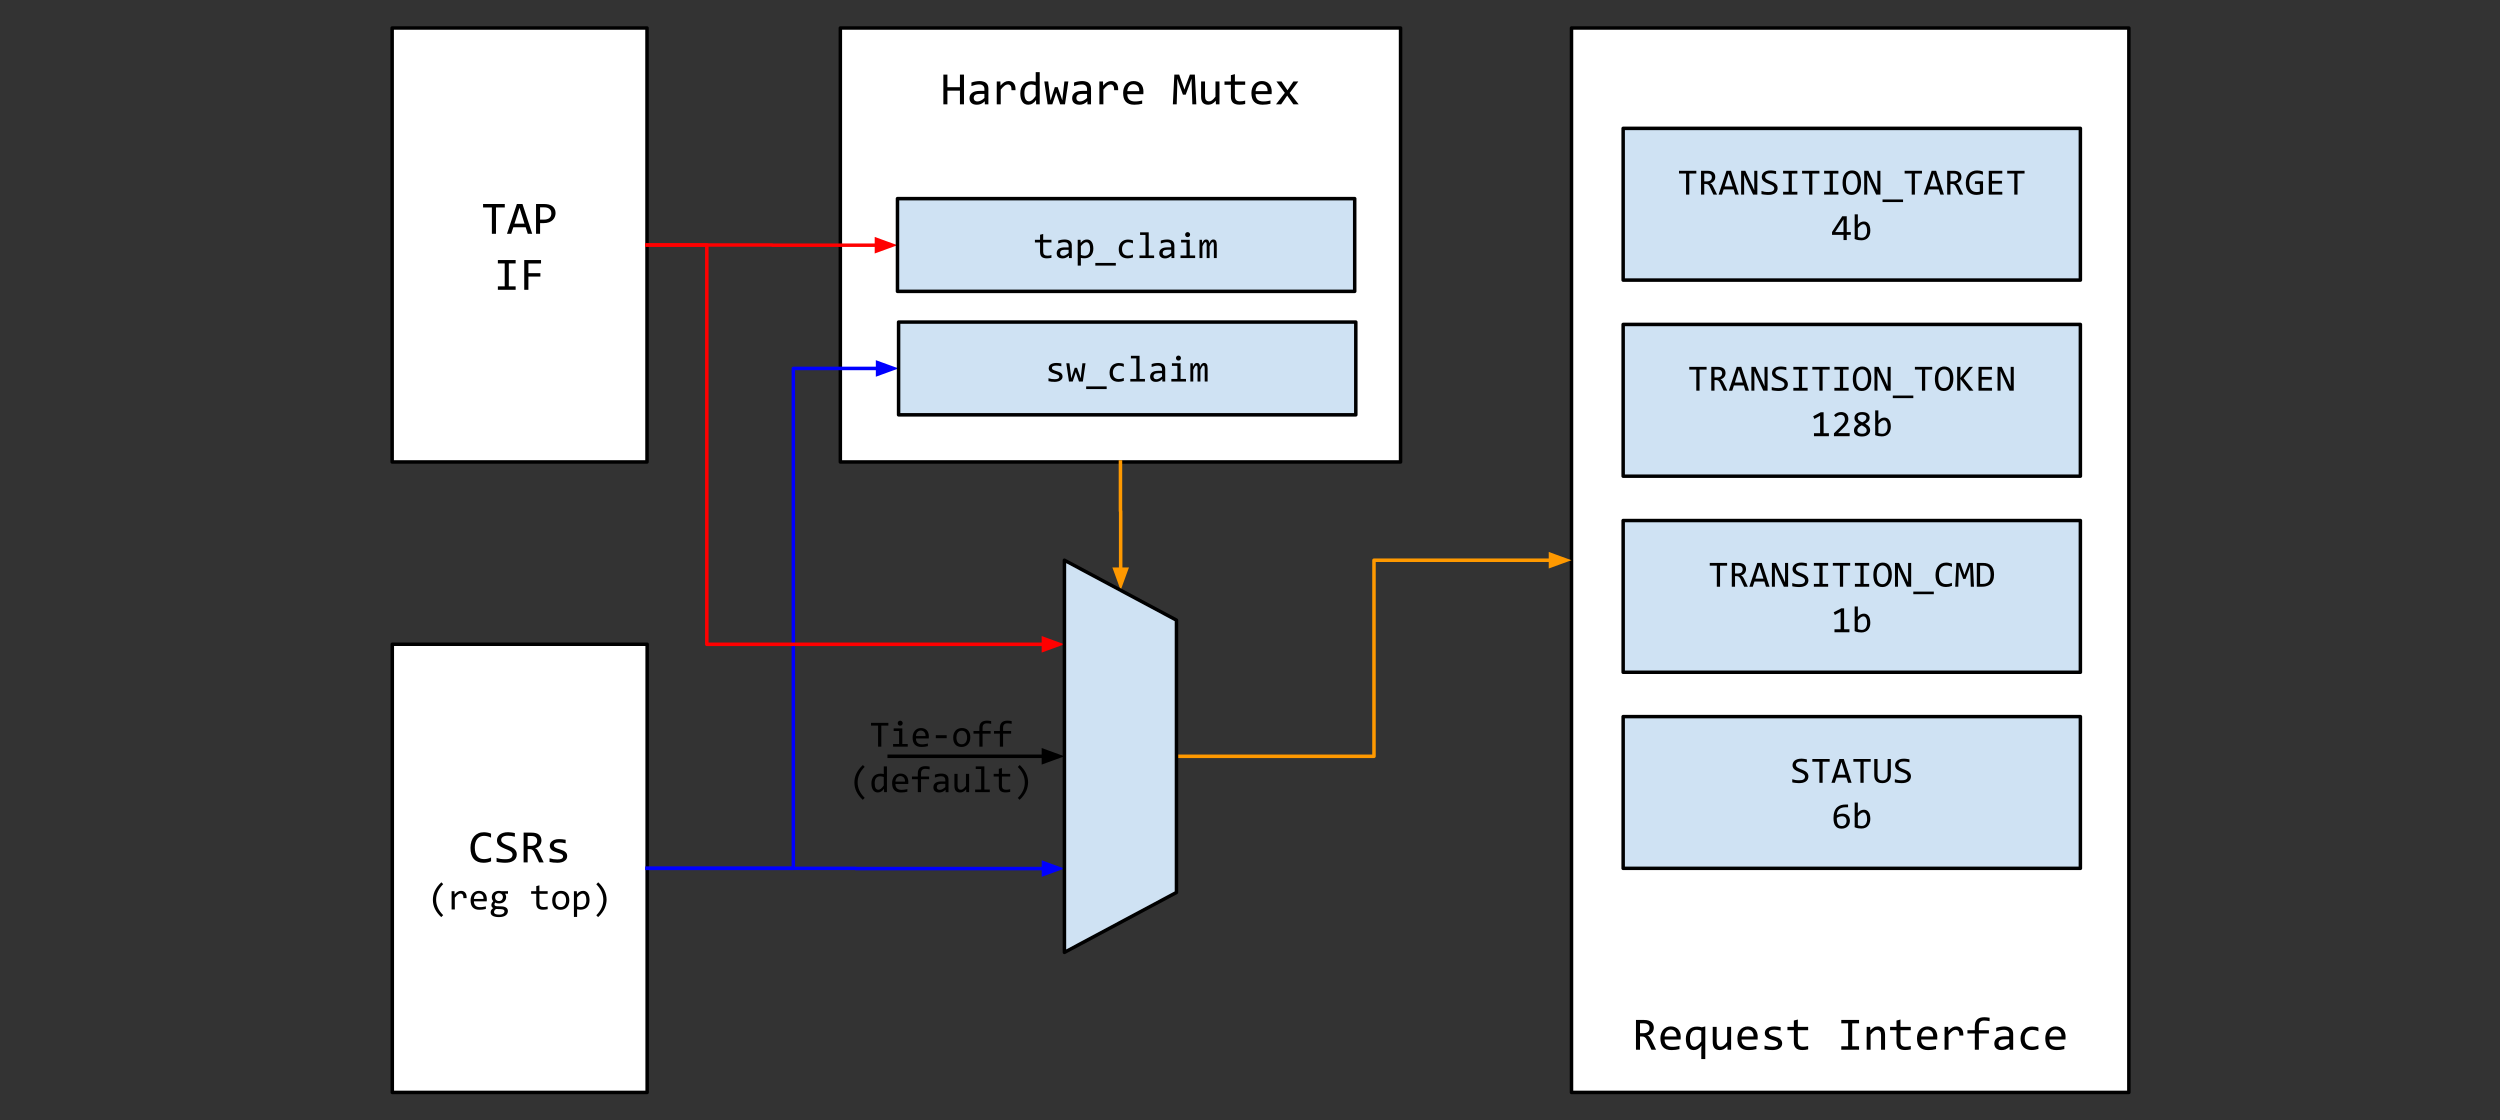 <svg version="1.1" viewBox="0.0 0.0 714.0 320.0" fill="none" stroke="none" stroke-linecap="square" stroke-miterlimit="10" xmlns:xlink="http://www.w3.org/1999/xlink" xmlns="http://www.w3.org/2000/svg"><rect x="0.0" y="0.0" width="714.0" height="320.0" fill="#333333" stroke="none"/><clipPath id="p.0"><path d="m0 0l714.0 0l0 320.0l-714.0 0l0 -320.0z" clip-rule="nonzero"/></clipPath><g clip-path="url(#p.0)"><path fill="#000000" fill-opacity="0.0" d="m0 0l714.0 0l0 320.0l-714.0 0z" fill-rule="evenodd"/><path fill="#ffffff" d="m112.041 184.0l72.787 0l0 128.0l-72.787 0z" fill-rule="evenodd"/><path stroke="#000000" stroke-width="1.0" stroke-linejoin="round" stroke-linecap="butt" d="m112.041 184.0l72.787 0l0 128.0l-72.787 0z" fill-rule="evenodd"/><path fill="#000000" d="m140.248 245.988q-1.016 0.422 -2.141 0.422q-1.797 0 -2.766 -1.078q-0.969 -1.078 -0.969 -3.188q0 -1.031 0.266 -1.844q0.266 -0.828 0.766 -1.406q0.5 -0.578 1.203 -0.891q0.703 -0.312 1.578 -0.312q0.578 0 1.078 0.109q0.516 0.094 0.984 0.297l0 1.141q-0.453 -0.25 -0.953 -0.375q-0.484 -0.141 -1.078 -0.141q-0.594 0 -1.078 0.234q-0.484 0.219 -0.828 0.641q-0.344 0.422 -0.531 1.047q-0.172 0.609 -0.172 1.391q0 1.656 0.672 2.5q0.672 0.828 1.969 0.828q0.547 0 1.047 -0.125q0.5 -0.125 0.953 -0.344l0 1.094zm7.343 -1.984q0 0.594 -0.25 1.062q-0.234 0.453 -0.688 0.75q-0.438 0.297 -1.062 0.453q-0.625 0.141 -1.359 0.141q-0.344 0 -0.688 -0.031q-0.328 -0.016 -0.641 -0.062q-0.312 -0.031 -0.594 -0.078q-0.266 -0.047 -0.484 -0.109l0 -1.125q0.484 0.188 1.094 0.297q0.609 0.094 1.391 0.094q0.562 0 0.953 -0.078q0.391 -0.094 0.641 -0.266q0.25 -0.172 0.359 -0.422q0.125 -0.25 0.125 -0.562q0 -0.344 -0.203 -0.594q-0.188 -0.25 -0.5 -0.438q-0.312 -0.188 -0.719 -0.344q-0.391 -0.172 -0.812 -0.328q-0.406 -0.172 -0.812 -0.375q-0.406 -0.203 -0.719 -0.469q-0.312 -0.266 -0.5 -0.625q-0.188 -0.375 -0.188 -0.875q0 -0.438 0.172 -0.859q0.188 -0.422 0.562 -0.75q0.391 -0.328 0.984 -0.531q0.609 -0.203 1.453 -0.203q0.203 0 0.453 0.031q0.266 0.016 0.516 0.047q0.25 0.031 0.5 0.078q0.266 0.047 0.469 0.094l0 1.047q-0.5 -0.141 -1.0 -0.219q-0.5 -0.078 -0.969 -0.078q-1.0 0 -1.469 0.344q-0.469 0.328 -0.469 0.891q0 0.344 0.188 0.594q0.203 0.234 0.516 0.438q0.312 0.188 0.703 0.359q0.406 0.156 0.812 0.328q0.422 0.156 0.828 0.359q0.406 0.203 0.719 0.484q0.312 0.281 0.5 0.656q0.188 0.359 0.188 0.875zm7.687 2.297l-1.312 0l-1.266 -2.719q-0.141 -0.312 -0.297 -0.516q-0.156 -0.203 -0.328 -0.328q-0.172 -0.125 -0.375 -0.172q-0.203 -0.047 -0.453 -0.047l-0.547 0l0 3.781l-1.156 0l0 -8.5l2.281 0q0.734 0 1.266 0.156q0.531 0.156 0.875 0.453q0.344 0.297 0.5 0.719q0.172 0.406 0.172 0.906q0 0.391 -0.125 0.75q-0.109 0.359 -0.344 0.656q-0.234 0.281 -0.578 0.5q-0.344 0.203 -0.781 0.312q0.359 0.109 0.609 0.422q0.25 0.312 0.516 0.828l1.344 2.797zm-1.859 -6.172q0 -0.688 -0.438 -1.016q-0.422 -0.344 -1.188 -0.344l-1.094 0l0 2.812l0.938 0q0.406 0 0.734 -0.094q0.328 -0.094 0.562 -0.281q0.234 -0.188 0.359 -0.453q0.125 -0.266 0.125 -0.625zm8.562 4.391q0 0.344 -0.125 0.625q-0.109 0.266 -0.312 0.484q-0.203 0.203 -0.469 0.359q-0.266 0.141 -0.578 0.25q-0.297 0.094 -0.625 0.125q-0.312 0.047 -0.609 0.047q-0.672 0 -1.234 -0.062q-0.547 -0.047 -1.078 -0.172l0 -1.047q0.562 0.156 1.125 0.25q0.578 0.078 1.141 0.078q0.812 0 1.203 -0.219q0.391 -0.219 0.391 -0.625q0 -0.188 -0.062 -0.312q-0.062 -0.141 -0.234 -0.266q-0.156 -0.141 -0.5 -0.266q-0.344 -0.141 -0.938 -0.312q-0.438 -0.141 -0.812 -0.297q-0.375 -0.172 -0.656 -0.391q-0.266 -0.234 -0.422 -0.531q-0.156 -0.312 -0.156 -0.734q0 -0.266 0.125 -0.594q0.125 -0.328 0.438 -0.609q0.312 -0.281 0.828 -0.469q0.516 -0.188 1.297 -0.188q0.391 0 0.859 0.047q0.469 0.047 0.969 0.141l0 1.016q-0.531 -0.125 -1.016 -0.188q-0.469 -0.062 -0.828 -0.062q-0.422 0 -0.719 0.062q-0.281 0.062 -0.469 0.188q-0.172 0.109 -0.25 0.266q-0.078 0.141 -0.078 0.312q0 0.188 0.062 0.328q0.078 0.141 0.266 0.281q0.188 0.125 0.516 0.266q0.328 0.125 0.859 0.281q0.594 0.172 0.984 0.359q0.391 0.188 0.641 0.422q0.25 0.219 0.359 0.516q0.109 0.281 0.109 0.641z" fill-rule="nonzero"/><path fill="#000000" d="m126.023 261.928q-2.391 -2.219 -2.391 -4.906q0 -0.641 0.125 -1.266q0.125 -0.625 0.406 -1.25q0.297 -0.641 0.75 -1.266q0.469 -0.625 1.141 -1.25l0.516 0.531q-2.016 2.0 -2.016 4.422q0 1.203 0.5 2.328q0.516 1.109 1.516 2.094l-0.547 0.562zm2.953 -7.406l0.828 0l0.031 0.953q0.453 -0.547 0.906 -0.797q0.453 -0.25 0.906 -0.25q0.812 0 1.234 0.531q0.422 0.516 0.391 1.547l-0.922 0q0.016 -0.688 -0.203 -0.984q-0.219 -0.312 -0.625 -0.312q-0.188 0 -0.375 0.062q-0.188 0.062 -0.375 0.203q-0.188 0.141 -0.406 0.375q-0.219 0.219 -0.469 0.531l0 3.359l-0.922 0l0 -5.219zm10.062 2.328q0 0.203 -0.016 0.328q0 0.125 -0.016 0.234l-3.656 0q0 0.812 0.438 1.25q0.453 0.422 1.297 0.422q0.219 0 0.453 -0.016q0.234 -0.031 0.438 -0.062q0.219 -0.031 0.406 -0.062q0.203 -0.047 0.375 -0.094l0 0.75q-0.375 0.109 -0.844 0.172q-0.469 0.062 -0.969 0.062q-0.656 0 -1.141 -0.172q-0.484 -0.188 -0.797 -0.531q-0.312 -0.359 -0.469 -0.859q-0.141 -0.5 -0.141 -1.141q0 -0.547 0.156 -1.031q0.156 -0.5 0.453 -0.859q0.312 -0.375 0.75 -0.594q0.453 -0.219 1.016 -0.219q0.547 0 0.969 0.172q0.422 0.172 0.703 0.484q0.297 0.312 0.438 0.766q0.156 0.453 0.156 1.0zm-0.953 -0.125q0.016 -0.344 -0.062 -0.625q-0.078 -0.297 -0.266 -0.5q-0.172 -0.219 -0.438 -0.328q-0.25 -0.125 -0.594 -0.125q-0.297 0 -0.547 0.125q-0.234 0.109 -0.422 0.312q-0.172 0.203 -0.281 0.5q-0.109 0.297 -0.125 0.641l2.734 0zm6.156 -1.469q0.141 0.188 0.219 0.438q0.094 0.234 0.094 0.516q0 0.406 -0.156 0.734q-0.141 0.328 -0.422 0.578q-0.266 0.234 -0.641 0.375q-0.375 0.125 -0.828 0.125q-0.328 0 -0.625 -0.062q-0.281 -0.078 -0.438 -0.188q-0.109 0.156 -0.172 0.281q-0.062 0.125 -0.062 0.297q0 0.188 0.188 0.328q0.188 0.125 0.5 0.141l1.375 0.047q0.391 0.016 0.719 0.109q0.328 0.078 0.562 0.25q0.234 0.156 0.359 0.406q0.141 0.25 0.141 0.562q0 0.359 -0.156 0.672q-0.141 0.312 -0.453 0.547q-0.312 0.234 -0.797 0.375q-0.484 0.141 -1.156 0.141q-0.625 0 -1.078 -0.109q-0.438 -0.094 -0.734 -0.281q-0.281 -0.172 -0.422 -0.422q-0.125 -0.25 -0.125 -0.547q0 -0.375 0.172 -0.672q0.188 -0.281 0.562 -0.547q-0.141 -0.062 -0.25 -0.156q-0.094 -0.094 -0.156 -0.203q-0.062 -0.109 -0.094 -0.234q-0.031 -0.125 -0.031 -0.25q0 -0.328 0.156 -0.609q0.172 -0.281 0.391 -0.531q-0.109 -0.125 -0.188 -0.234q-0.062 -0.109 -0.125 -0.234q-0.047 -0.141 -0.078 -0.297q-0.031 -0.156 -0.031 -0.359q0 -0.406 0.141 -0.734q0.156 -0.344 0.422 -0.578q0.266 -0.234 0.641 -0.359q0.391 -0.141 0.844 -0.141q0.188 0 0.359 0.031q0.188 0.016 0.312 0.062l1.906 0l0 0.734l-0.844 0zm-3.141 5.234q0 0.375 0.375 0.547q0.391 0.172 1.078 0.172q0.438 0 0.719 -0.078q0.297 -0.078 0.469 -0.219q0.188 -0.125 0.266 -0.297q0.078 -0.156 0.078 -0.328q0 -0.312 -0.266 -0.469q-0.25 -0.141 -0.781 -0.172l-1.359 -0.047q-0.172 0.109 -0.297 0.219q-0.109 0.109 -0.172 0.219q-0.062 0.125 -0.094 0.234q-0.016 0.109 -0.016 0.219zm0.281 -4.266q0 0.25 0.078 0.469q0.078 0.203 0.234 0.344q0.156 0.141 0.359 0.219q0.203 0.078 0.453 0.078q0.266 0 0.469 -0.078q0.219 -0.094 0.359 -0.25q0.141 -0.156 0.219 -0.359q0.078 -0.203 0.078 -0.422q0 -0.25 -0.094 -0.453q-0.078 -0.219 -0.234 -0.359q-0.141 -0.141 -0.344 -0.219q-0.203 -0.094 -0.453 -0.094q-0.266 0 -0.484 0.094q-0.203 0.094 -0.359 0.25q-0.141 0.156 -0.219 0.359q-0.062 0.203 -0.062 0.422zm15.03 3.438q-0.312 0.078 -0.641 0.109q-0.328 0.047 -0.672 0.047q-0.984 0 -1.469 -0.438q-0.469 -0.453 -0.469 -1.375l0 -2.734l-1.469 0l0 -0.75l1.469 0l0 -1.438l0.891 -0.234l0 1.672l2.359 0l0 0.75l-2.359 0l0 2.656q0 0.562 0.297 0.844q0.312 0.281 0.891 0.281q0.25 0 0.547 -0.031q0.297 -0.047 0.625 -0.141l0 0.781zm6.187 -2.578q0 0.609 -0.172 1.125q-0.172 0.5 -0.5 0.859q-0.312 0.359 -0.781 0.562q-0.453 0.203 -1.047 0.203q-0.562 0 -1.016 -0.172q-0.438 -0.172 -0.75 -0.516q-0.297 -0.344 -0.469 -0.844q-0.156 -0.5 -0.156 -1.141q0 -0.609 0.172 -1.109q0.172 -0.5 0.484 -0.859q0.328 -0.375 0.781 -0.562q0.469 -0.203 1.062 -0.203q0.562 0 1.0 0.172q0.453 0.172 0.75 0.516q0.312 0.328 0.469 0.828q0.172 0.5 0.172 1.141zm-0.922 0.047q0 -0.484 -0.109 -0.844q-0.109 -0.359 -0.312 -0.594q-0.188 -0.25 -0.469 -0.375q-0.281 -0.125 -0.641 -0.125q-0.391 0 -0.688 0.156q-0.281 0.156 -0.469 0.422q-0.188 0.266 -0.281 0.625q-0.078 0.344 -0.078 0.734q0 0.484 0.109 0.844q0.109 0.359 0.297 0.609q0.203 0.234 0.484 0.359q0.281 0.125 0.625 0.125q0.406 0 0.688 -0.156q0.297 -0.156 0.484 -0.422q0.188 -0.266 0.266 -0.609q0.094 -0.359 0.094 -0.75zm6.703 -0.094q0 0.688 -0.203 1.219q-0.188 0.516 -0.531 0.859q-0.344 0.344 -0.812 0.516q-0.469 0.172 -1.016 0.172q-0.25 0 -0.5 -0.031q-0.234 -0.016 -0.5 -0.078l0 2.188l-0.906 0l0 -7.359l0.812 0l0.062 0.875q0.391 -0.547 0.828 -0.75q0.438 -0.219 0.953 -0.219q0.453 0 0.781 0.188q0.344 0.188 0.562 0.531q0.234 0.328 0.344 0.812q0.125 0.484 0.125 1.078zm-0.922 0.031q0 -0.406 -0.062 -0.75q-0.062 -0.344 -0.203 -0.578q-0.125 -0.25 -0.328 -0.391q-0.203 -0.141 -0.484 -0.141q-0.172 0 -0.344 0.062q-0.172 0.047 -0.359 0.188q-0.188 0.125 -0.406 0.344q-0.203 0.203 -0.453 0.516l0 2.531q0.25 0.094 0.531 0.156q0.281 0.062 0.531 0.062q0.734 0 1.156 -0.5q0.422 -0.5 0.422 -1.5zm3.39 -5.078q2.391 2.219 2.391 4.953q0 0.547 -0.125 1.156q-0.109 0.609 -0.391 1.25q-0.266 0.625 -0.734 1.266q-0.453 0.656 -1.172 1.312l-0.516 -0.531q1.016 -1.016 1.5 -2.109q0.5 -1.094 0.5 -2.281q0 -2.484 -2.0 -4.453l0.547 -0.562z" fill-rule="nonzero"/><path fill="#ffffff" d="m240.0 8.001l160.0 0l0 123.937l-160.0 0z" fill-rule="evenodd"/><path stroke="#000000" stroke-width="1.0" stroke-linejoin="round" stroke-linecap="butt" d="m240.0 8.001l160.0 0l0 123.937l-160.0 0z" fill-rule="evenodd"/><path fill="#000000" d="m275.314 29.801l-1.156 0l0 -3.906l-3.578 0l0 3.906l-1.156 0l0 -8.5l1.156 0l0 3.594l3.578 0l0 -3.594l1.156 0l0 8.5zm5.953 0l-0.016 -0.875q-0.547 0.531 -1.094 0.766q-0.547 0.219 -1.156 0.219q-0.547 0 -0.953 -0.141q-0.391 -0.141 -0.656 -0.391q-0.25 -0.25 -0.375 -0.578q-0.125 -0.344 -0.125 -0.75q0 -0.984 0.734 -1.531q0.734 -0.562 2.172 -0.562l1.344 0l0 -0.562q0 -0.578 -0.375 -0.922q-0.359 -0.359 -1.125 -0.359q-0.547 0 -1.094 0.125q-0.531 0.125 -1.109 0.344l0 -1.016q0.219 -0.078 0.484 -0.156q0.266 -0.078 0.547 -0.125q0.297 -0.062 0.609 -0.094q0.328 -0.047 0.656 -0.047q0.594 0 1.062 0.141q0.484 0.125 0.812 0.391q0.328 0.266 0.5 0.672q0.172 0.406 0.172 0.953l0 4.5l-1.016 0zm-0.125 -2.969l-1.438 0q-0.422 0 -0.734 0.078q-0.297 0.078 -0.5 0.234q-0.188 0.156 -0.281 0.375q-0.094 0.219 -0.094 0.5q0 0.188 0.062 0.359q0.062 0.172 0.188 0.312q0.125 0.125 0.328 0.203q0.219 0.078 0.516 0.078q0.391 0 0.891 -0.234q0.516 -0.234 1.062 -0.75l0 -1.156zm3.531 -3.562l1.031 0l0.031 1.203q0.578 -0.703 1.141 -1.016q0.562 -0.312 1.141 -0.312q1.016 0 1.531 0.656q0.531 0.656 0.484 1.953l-1.141 0q0.016 -0.859 -0.25 -1.234q-0.266 -0.391 -0.797 -0.391q-0.219 0 -0.453 0.078q-0.234 0.078 -0.484 0.266q-0.234 0.172 -0.516 0.453q-0.266 0.281 -0.578 0.672l0 4.203l-1.141 0l0 -6.531zm6.719 3.406q0 -0.844 0.234 -1.484q0.234 -0.656 0.641 -1.094q0.422 -0.453 1.016 -0.672q0.594 -0.234 1.312 -0.234q0.312 0 0.609 0.047q0.312 0.031 0.594 0.109l0 -2.75l1.141 0l0 9.203l-1.016 0l-0.031 -1.234q-0.484 0.688 -1.031 1.016q-0.547 0.328 -1.203 0.328q-0.547 0 -0.984 -0.219q-0.422 -0.234 -0.703 -0.656q-0.281 -0.438 -0.438 -1.031q-0.141 -0.609 -0.141 -1.328zm1.172 -0.078q0 1.188 0.344 1.766q0.344 0.578 0.984 0.578q0.422 0 0.906 -0.375q0.484 -0.391 1.0 -1.141l0 -3.031q-0.281 -0.125 -0.625 -0.188q-0.328 -0.078 -0.656 -0.078q-0.922 0 -1.438 0.594q-0.516 0.594 -0.516 1.875zm12.547 -3.328l-0.953 6.531l-1.375 0l-0.938 -2.734l-0.188 -0.656l-0.219 0.703l-0.906 2.688l-1.328 0l-0.953 -6.531l1.109 0l0.547 4.438l0.125 0.984l0.281 -0.859l0.938 -2.938l0.812 0l1.031 2.891l0.297 0.875l0.094 -0.922l0.5 -4.469l1.125 0zm5.468 6.531l-0.016 -0.875q-0.547 0.531 -1.094 0.766q-0.547 0.219 -1.156 0.219q-0.547 0 -0.953 -0.141q-0.391 -0.141 -0.656 -0.391q-0.25 -0.25 -0.375 -0.578q-0.125 -0.344 -0.125 -0.75q0 -0.984 0.734 -1.531q0.734 -0.562 2.172 -0.562l1.344 0l0 -0.562q0 -0.578 -0.375 -0.922q-0.359 -0.359 -1.125 -0.359q-0.547 0 -1.094 0.125q-0.531 0.125 -1.109 0.344l0 -1.016q0.219 -0.078 0.484 -0.156q0.266 -0.078 0.547 -0.125q0.297 -0.062 0.609 -0.094q0.328 -0.047 0.656 -0.047q0.594 0 1.062 0.141q0.484 0.125 0.812 0.391q0.328 0.266 0.5 0.672q0.172 0.406 0.172 0.953l0 4.5l-1.016 0zm-0.125 -2.969l-1.438 0q-0.422 0 -0.734 0.078q-0.297 0.078 -0.5 0.234q-0.188 0.156 -0.281 0.375q-0.094 0.219 -0.094 0.5q0 0.188 0.062 0.359q0.062 0.172 0.188 0.312q0.125 0.125 0.328 0.203q0.219 0.078 0.516 0.078q0.391 0 0.891 -0.234q0.516 -0.234 1.062 -0.75l0 -1.156zm3.531 -3.562l1.031 0l0.031 1.203q0.578 -0.703 1.141 -1.016q0.562 -0.312 1.141 -0.312q1.016 0 1.531 0.656q0.531 0.656 0.484 1.953l-1.141 0q0.016 -0.859 -0.25 -1.234q-0.266 -0.391 -0.797 -0.391q-0.219 0 -0.453 0.078q-0.234 0.078 -0.484 0.266q-0.234 0.172 -0.516 0.453q-0.266 0.281 -0.578 0.672l0 4.203l-1.141 0l0 -6.531zm12.578 2.922q0 0.234 -0.016 0.406q0 0.156 -0.016 0.297l-4.578 0q0 1.0 0.547 1.547q0.562 0.531 1.625 0.531q0.281 0 0.562 -0.016q0.297 -0.031 0.562 -0.062q0.266 -0.047 0.5 -0.094q0.25 -0.047 0.453 -0.109l0 0.938q-0.453 0.125 -1.047 0.203q-0.578 0.078 -1.203 0.078q-0.828 0 -1.438 -0.219q-0.609 -0.234 -1.0 -0.656q-0.391 -0.438 -0.578 -1.062q-0.172 -0.625 -0.172 -1.422q0 -0.688 0.188 -1.297q0.203 -0.625 0.578 -1.094q0.391 -0.469 0.938 -0.734q0.562 -0.281 1.266 -0.281q0.672 0 1.203 0.219q0.531 0.219 0.891 0.609q0.359 0.391 0.547 0.953q0.188 0.562 0.188 1.266zm-1.188 -0.172q0.031 -0.422 -0.078 -0.781q-0.109 -0.375 -0.328 -0.625q-0.219 -0.266 -0.547 -0.406q-0.312 -0.156 -0.75 -0.156q-0.359 0 -0.672 0.156q-0.312 0.141 -0.531 0.406q-0.219 0.25 -0.359 0.625q-0.125 0.359 -0.156 0.781l3.422 0zm16.296 3.781l-1.141 0l-0.172 -5.297l-0.062 -2.047l-0.406 1.188l-1.25 3.391l-0.797 0l-1.203 -3.266l-0.391 -1.312l-0.031 2.125l-0.156 5.219l-1.094 0l0.422 -8.5l1.375 0l1.141 3.203l0.375 1.078l0.359 -1.078l1.203 -3.203l1.406 0l0.422 8.5zm6.609 0l-1.016 0l-0.047 -1.047q-0.281 0.328 -0.547 0.562q-0.266 0.219 -0.531 0.359q-0.266 0.125 -0.531 0.172q-0.25 0.062 -0.547 0.062q-1.016 0 -1.531 -0.578q-0.5 -0.594 -0.5 -1.797l0 -4.266l1.125 0l0 4.172q0 1.5 1.141 1.5q0.203 0 0.391 -0.047q0.203 -0.062 0.422 -0.219q0.219 -0.156 0.469 -0.406q0.25 -0.266 0.562 -0.672l0 -4.328l1.141 0l0 6.531zm7.344 -0.094q-0.391 0.094 -0.797 0.141q-0.406 0.047 -0.844 0.047q-1.219 0 -1.828 -0.547q-0.609 -0.562 -0.609 -1.719l0 -3.406l-1.828 0l0 -0.953l1.828 0l0 -1.797l1.141 -0.297l0 2.094l2.938 0l0 0.953l-2.938 0l0 3.312q0 0.703 0.375 1.062q0.375 0.344 1.094 0.344q0.312 0 0.688 -0.047q0.375 -0.062 0.781 -0.156l0 0.969zm7.578 -3.516q0 0.234 -0.016 0.406q0 0.156 -0.016 0.297l-4.578 0q0 1.0 0.547 1.547q0.562 0.531 1.625 0.531q0.281 0 0.562 -0.016q0.297 -0.031 0.562 -0.062q0.266 -0.047 0.5 -0.094q0.25 -0.047 0.453 -0.109l0 0.938q-0.453 0.125 -1.047 0.203q-0.578 0.078 -1.203 0.078q-0.828 0 -1.438 -0.219q-0.609 -0.234 -1.0 -0.656q-0.391 -0.438 -0.578 -1.062q-0.172 -0.625 -0.172 -1.422q0 -0.688 0.188 -1.297q0.203 -0.625 0.578 -1.094q0.391 -0.469 0.938 -0.734q0.562 -0.281 1.266 -0.281q0.672 0 1.203 0.219q0.531 0.219 0.891 0.609q0.359 0.391 0.547 0.953q0.188 0.562 0.188 1.266zm-1.188 -0.172q0.031 -0.422 -0.078 -0.781q-0.109 -0.375 -0.328 -0.625q-0.219 -0.266 -0.547 -0.406q-0.312 -0.156 -0.75 -0.156q-0.359 0 -0.672 0.156q-0.312 0.141 -0.531 0.406q-0.219 0.25 -0.359 0.625q-0.125 0.359 -0.156 0.781l3.422 0zm8.89 3.781l-1.516 0l-1.766 -2.5l-1.734 2.5l-1.469 0l2.531 -3.281l-2.406 -3.25l1.453 0l1.703 2.516l1.688 -2.516l1.406 0l-2.453 3.281l2.562 3.25z" fill-rule="nonzero"/><path fill="#ffffff" d="m112.0 8.0l72.787 0l0 123.937l-72.787 0z" fill-rule="evenodd"/><path stroke="#000000" stroke-width="1.0" stroke-linejoin="round" stroke-linecap="butt" d="m112.0 8.0l72.787 0l0 123.937l-72.787 0z" fill-rule="evenodd"/><path fill="#000000" d="m144.168 59.253l-2.516 0l0 7.516l-1.172 0l0 -7.516l-2.516 0l0 -0.984l6.203 0l0 0.984zm7.828 7.516l-1.266 0l-0.594 -1.859l-3.531 0l-0.609 1.859l-1.203 0l2.828 -8.5l1.594 0l2.781 8.5zm-2.188 -2.891l-1.438 -4.547l-1.438 4.547l2.875 0zm8.859 -3.016q0 0.531 -0.203 1.047q-0.188 0.5 -0.594 0.906q-0.406 0.406 -1.047 0.656q-0.641 0.25 -1.531 0.25l-1.047 0l0 3.047l-1.156 0l0 -8.5l2.391 0q0.625 0 1.203 0.141q0.594 0.141 1.031 0.453q0.438 0.312 0.688 0.812q0.266 0.484 0.266 1.188zm-1.203 0.062q0 -0.828 -0.547 -1.266q-0.531 -0.438 -1.484 -0.438l-1.188 0l0 3.5l1.078 0q1.031 0 1.578 -0.438q0.562 -0.453 0.562 -1.359z" fill-rule="nonzero"/><path fill="#000000" d="m144.144 75.237l-1.953 0l0 -0.969l5.078 0l0 0.969l-1.953 0l0 6.547l1.953 0l0 0.984l-5.078 0l0 -0.984l1.953 0l0 -6.547zm10.375 0.016l-3.609 0l0 2.766l3.422 0l0 0.969l-3.422 0l0 3.781l-1.188 0l0 -8.5l4.797 0l0 0.984z" fill-rule="nonzero"/><path fill="#ffffff" d="m448.819 8.0l159.181 0l0 304.0l-159.181 0z" fill-rule="evenodd"/><path stroke="#000000" stroke-width="1.0" stroke-linejoin="round" stroke-linecap="butt" d="m448.819 8.0l159.181 0l0 304.0l-159.181 0z" fill-rule="evenodd"/><path fill="#000000" d="m472.966 299.8l-1.312 0l-1.266 -2.719q-0.141 -0.312 -0.297 -0.516q-0.156 -0.203 -0.328 -0.328q-0.172 -0.125 -0.375 -0.172q-0.203 -0.047 -0.453 -0.047l-0.547 0l0 3.781l-1.156 0l0 -8.5l2.281 0q0.734 0 1.266 0.156q0.531 0.156 0.875 0.453q0.344 0.297 0.5 0.719q0.172 0.406 0.172 0.906q0 0.391 -0.125 0.75q-0.109 0.359 -0.344 0.656q-0.234 0.281 -0.578 0.5q-0.344 0.203 -0.781 0.312q0.359 0.109 0.609 0.422q0.25 0.312 0.516 0.828l1.344 2.797zm-1.859 -6.172q0 -0.688 -0.438 -1.016q-0.422 -0.344 -1.188 -0.344l-1.094 0l0 2.812l0.938 0q0.406 0 0.734 -0.094q0.328 -0.094 0.562 -0.281q0.234 -0.188 0.359 -0.453q0.125 -0.266 0.125 -0.625zm8.906 2.562q0 0.234 -0.016 0.406q0 0.156 -0.016 0.297l-4.578 0q0 1.0 0.547 1.547q0.562 0.531 1.625 0.531q0.281 0 0.562 -0.016q0.297 -0.031 0.562 -0.062q0.266 -0.047 0.5 -0.094q0.25 -0.047 0.453 -0.109l0 0.938q-0.453 0.125 -1.047 0.203q-0.578 0.078 -1.203 0.078q-0.828 0 -1.438 -0.219q-0.609 -0.234 -1.0 -0.656q-0.391 -0.438 -0.578 -1.062q-0.172 -0.625 -0.172 -1.422q0 -0.688 0.188 -1.297q0.203 -0.625 0.578 -1.094q0.391 -0.469 0.938 -0.734q0.562 -0.281 1.266 -0.281q0.672 0 1.203 0.219q0.531 0.219 0.891 0.609q0.359 0.391 0.547 0.953q0.188 0.562 0.188 1.266zm-1.188 -0.172q0.031 -0.422 -0.078 -0.781q-0.109 -0.375 -0.328 -0.625q-0.219 -0.266 -0.547 -0.406q-0.312 -0.156 -0.75 -0.156q-0.359 0 -0.672 0.156q-0.312 0.141 -0.531 0.406q-0.219 0.25 -0.359 0.625q-0.125 0.359 -0.156 0.781l3.422 0zm2.656 0.656q0 -0.703 0.188 -1.328q0.188 -0.641 0.578 -1.109q0.391 -0.484 0.984 -0.766q0.609 -0.281 1.453 -0.281q0.328 0 0.656 0.047q0.328 0.047 0.688 0.172l1.0 -0.266l0 9.328l-1.141 0l0 -2.469l0.062 -1.406q-0.922 1.312 -2.203 1.312q-0.562 0 -0.984 -0.219q-0.422 -0.234 -0.719 -0.656q-0.281 -0.438 -0.422 -1.031q-0.141 -0.609 -0.141 -1.328zm1.172 -0.078q0 0.547 0.078 0.984q0.078 0.438 0.234 0.75q0.172 0.297 0.422 0.453q0.25 0.156 0.594 0.156q0.422 0 0.906 -0.375q0.484 -0.391 1.0 -1.141l0 -3.031q-0.25 -0.125 -0.578 -0.203q-0.328 -0.078 -0.703 -0.078q-0.953 0 -1.453 0.641q-0.5 0.625 -0.5 1.844zm11.75 3.203l-1.016 0l-0.047 -1.047q-0.281 0.328 -0.547 0.562q-0.266 0.219 -0.531 0.359q-0.266 0.125 -0.531 0.172q-0.25 0.062 -0.547 0.062q-1.016 0 -1.531 -0.578q-0.5 -0.594 -0.5 -1.797l0 -4.266l1.125 0l0 4.172q0 1.5 1.141 1.5q0.203 0 0.391 -0.047q0.203 -0.062 0.422 -0.219q0.219 -0.156 0.469 -0.406q0.25 -0.266 0.562 -0.672l0 -4.328l1.141 0l0 6.531zm7.593 -3.609q0 0.234 -0.016 0.406q0 0.156 -0.016 0.297l-4.578 0q0 1.0 0.547 1.547q0.562 0.531 1.625 0.531q0.281 0 0.562 -0.016q0.297 -0.031 0.562 -0.062q0.266 -0.047 0.5 -0.094q0.25 -0.047 0.453 -0.109l0 0.938q-0.453 0.125 -1.047 0.203q-0.578 0.078 -1.203 0.078q-0.828 0 -1.438 -0.219q-0.609 -0.234 -1.0 -0.656q-0.391 -0.438 -0.578 -1.062q-0.172 -0.625 -0.172 -1.422q0 -0.688 0.188 -1.297q0.203 -0.625 0.578 -1.094q0.391 -0.469 0.938 -0.734q0.562 -0.281 1.266 -0.281q0.672 0 1.203 0.219q0.531 0.219 0.891 0.609q0.359 0.391 0.547 0.953q0.188 0.562 0.188 1.266zm-1.188 -0.172q0.031 -0.422 -0.078 -0.781q-0.109 -0.375 -0.328 -0.625q-0.219 -0.266 -0.547 -0.406q-0.312 -0.156 -0.75 -0.156q-0.359 0 -0.672 0.156q-0.312 0.141 -0.531 0.406q-0.219 0.25 -0.359 0.625q-0.125 0.359 -0.156 0.781l3.422 0zm8.172 2.0q0 0.344 -0.125 0.625q-0.109 0.266 -0.312 0.484q-0.203 0.203 -0.469 0.359q-0.266 0.141 -0.578 0.25q-0.297 0.094 -0.625 0.125q-0.312 0.047 -0.609 0.047q-0.672 0 -1.234 -0.062q-0.547 -0.047 -1.078 -0.172l0 -1.047q0.562 0.156 1.125 0.25q0.578 0.078 1.141 0.078q0.812 0 1.203 -0.219q0.391 -0.219 0.391 -0.625q0 -0.188 -0.062 -0.312q-0.062 -0.141 -0.234 -0.266q-0.156 -0.141 -0.5 -0.266q-0.344 -0.141 -0.938 -0.312q-0.438 -0.141 -0.812 -0.297q-0.375 -0.172 -0.656 -0.391q-0.266 -0.234 -0.422 -0.531q-0.156 -0.312 -0.156 -0.734q0 -0.266 0.125 -0.594q0.125 -0.328 0.438 -0.609q0.312 -0.281 0.828 -0.469q0.516 -0.188 1.297 -0.188q0.391 0 0.859 0.047q0.469 0.047 0.969 0.141l0 1.016q-0.531 -0.125 -1.016 -0.188q-0.469 -0.062 -0.828 -0.062q-0.422 0 -0.719 0.062q-0.281 0.062 -0.469 0.188q-0.172 0.109 -0.25 0.266q-0.078 0.141 -0.078 0.312q0 0.188 0.062 0.328q0.078 0.141 0.266 0.281q0.188 0.125 0.516 0.266q0.328 0.125 0.859 0.281q0.594 0.172 0.984 0.359q0.391 0.188 0.641 0.422q0.25 0.219 0.359 0.516q0.109 0.281 0.109 0.641zm7.422 1.688q-0.391 0.094 -0.797 0.141q-0.406 0.047 -0.844 0.047q-1.219 0 -1.828 -0.547q-0.609 -0.562 -0.609 -1.719l0 -3.406l-1.828 0l0 -0.953l1.828 0l0 -1.797l1.141 -0.297l0 2.094l2.938 0l0 0.953l-2.938 0l0 3.312q0 0.703 0.375 1.062q0.375 0.344 1.094 0.344q0.312 0 0.688 -0.047q0.375 -0.062 0.781 -0.156l0 0.969zm11.421 -7.438l-1.953 0l0 -0.969l5.078 0l0 0.969l-1.953 0l0 6.547l1.953 0l0 0.984l-5.078 0l0 -0.984l1.953 0l0 -6.547zm5.297 1.0l1.0 0l0.047 1.047q0.281 -0.328 0.547 -0.547q0.281 -0.234 0.531 -0.375q0.25 -0.141 0.516 -0.188q0.281 -0.062 0.562 -0.062q1.016 0 1.531 0.609q0.516 0.594 0.516 1.781l0 4.266l-1.141 0l0 -4.172q0 -0.766 -0.281 -1.125q-0.281 -0.375 -0.859 -0.375q-0.203 0 -0.406 0.062q-0.188 0.062 -0.406 0.219q-0.219 0.141 -0.469 0.406q-0.25 0.266 -0.562 0.656l0 4.328l-1.125 0l0 -6.531zm12.594 6.438q-0.391 0.094 -0.797 0.141q-0.406 0.047 -0.844 0.047q-1.219 0 -1.828 -0.547q-0.609 -0.562 -0.609 -1.719l0 -3.406l-1.828 0l0 -0.953l1.828 0l0 -1.797l1.141 -0.297l0 2.094l2.938 0l0 0.953l-2.938 0l0 3.312q0 0.703 0.375 1.062q0.375 0.344 1.094 0.344q0.312 0 0.688 -0.047q0.375 -0.062 0.781 -0.156l0 0.969zm7.578 -3.516q0 0.234 -0.016 0.406q0 0.156 -0.016 0.297l-4.578 0q0 1.0 0.547 1.547q0.562 0.531 1.625 0.531q0.281 0 0.562 -0.016q0.297 -0.031 0.562 -0.062q0.266 -0.047 0.5 -0.094q0.25 -0.047 0.453 -0.109l0 0.938q-0.453 0.125 -1.047 0.203q-0.578 0.078 -1.203 0.078q-0.828 0 -1.438 -0.219q-0.609 -0.234 -1.0 -0.656q-0.391 -0.438 -0.578 -1.062q-0.172 -0.625 -0.172 -1.422q0 -0.688 0.188 -1.297q0.203 -0.625 0.578 -1.094q0.391 -0.469 0.938 -0.734q0.562 -0.281 1.266 -0.281q0.672 0 1.203 0.219q0.531 0.219 0.891 0.609q0.359 0.391 0.547 0.953q0.188 0.562 0.188 1.266zm-1.188 -0.172q0.031 -0.422 -0.078 -0.781q-0.109 -0.375 -0.328 -0.625q-0.219 -0.266 -0.547 -0.406q-0.312 -0.156 -0.75 -0.156q-0.359 0 -0.672 0.156q-0.312 0.141 -0.531 0.406q-0.219 0.25 -0.359 0.625q-0.125 0.359 -0.156 0.781l3.422 0zm3.265 -2.75l1.031 0l0.031 1.203q0.578 -0.703 1.141 -1.016q0.562 -0.312 1.141 -0.312q1.016 0 1.531 0.656q0.531 0.656 0.484 1.953l-1.141 0q0.016 -0.859 -0.25 -1.234q-0.266 -0.391 -0.797 -0.391q-0.219 0 -0.453 0.078q-0.234 0.078 -0.484 0.266q-0.234 0.172 -0.516 0.453q-0.266 0.281 -0.578 0.672l0 4.203l-1.141 0l0 -6.531zm12.859 -1.609q-0.891 -0.188 -1.547 -0.188q-1.516 0 -1.516 1.594l0 1.156l2.859 0l0 0.938l-2.859 0l0 4.641l-1.156 0l0 -4.641l-2.109 0l0 -0.938l2.109 0l0 -1.094q0 -2.609 2.719 -2.609q0.672 0 1.5 0.156l0 0.984zm-6.844 1.609l0 0zm12.562 6.531l-0.016 -0.875q-0.547 0.531 -1.094 0.766q-0.547 0.219 -1.156 0.219q-0.547 0 -0.953 -0.141q-0.391 -0.141 -0.656 -0.391q-0.25 -0.25 -0.375 -0.578q-0.125 -0.344 -0.125 -0.75q0 -0.984 0.734 -1.531q0.734 -0.562 2.172 -0.562l1.344 0l0 -0.562q0 -0.578 -0.375 -0.922q-0.359 -0.359 -1.125 -0.359q-0.547 0 -1.094 0.125q-0.531 0.125 -1.109 0.344l0 -1.016q0.219 -0.078 0.484 -0.156q0.266 -0.078 0.547 -0.125q0.297 -0.062 0.609 -0.094q0.328 -0.047 0.656 -0.047q0.594 0 1.062 0.141q0.484 0.125 0.812 0.391q0.328 0.266 0.5 0.672q0.172 0.406 0.172 0.953l0 4.5l-1.016 0zm-0.125 -2.969l-1.438 0q-0.422 0 -0.734 0.078q-0.297 0.078 -0.5 0.234q-0.188 0.156 -0.281 0.375q-0.094 0.219 -0.094 0.5q0 0.188 0.062 0.359q0.062 0.172 0.188 0.312q0.125 0.125 0.328 0.203q0.219 0.078 0.516 0.078q0.391 0 0.891 -0.234q0.516 -0.234 1.062 -0.75l0 -1.156zm8.344 2.734q-0.453 0.156 -0.922 0.234q-0.453 0.094 -0.953 0.094q-1.547 0 -2.391 -0.844q-0.828 -0.844 -0.828 -2.453q0 -0.766 0.234 -1.391q0.25 -0.641 0.672 -1.094q0.438 -0.453 1.047 -0.688q0.609 -0.25 1.344 -0.25q0.5 0 0.938 0.078q0.453 0.062 0.859 0.234l0 1.078q-0.438 -0.219 -0.875 -0.312q-0.438 -0.109 -0.906 -0.109q-0.438 0 -0.828 0.172q-0.375 0.156 -0.672 0.469q-0.297 0.312 -0.469 0.766q-0.156 0.438 -0.156 1.016q0 1.172 0.562 1.766q0.578 0.594 1.609 0.594q0.453 0 0.891 -0.109q0.438 -0.109 0.844 -0.312l0 1.062zm7.765 -3.375q0 0.234 -0.016 0.406q0 0.156 -0.016 0.297l-4.578 0q0 1.0 0.547 1.547q0.562 0.531 1.625 0.531q0.281 0 0.562 -0.016q0.297 -0.031 0.562 -0.062q0.266 -0.047 0.5 -0.094q0.25 -0.047 0.453 -0.109l0 0.938q-0.453 0.125 -1.047 0.203q-0.578 0.078 -1.203 0.078q-0.828 0 -1.438 -0.219q-0.609 -0.234 -1.0 -0.656q-0.391 -0.438 -0.578 -1.062q-0.172 -0.625 -0.172 -1.422q0 -0.688 0.188 -1.297q0.203 -0.625 0.578 -1.094q0.391 -0.469 0.938 -0.734q0.562 -0.281 1.266 -0.281q0.672 0 1.203 0.219q0.531 0.219 0.891 0.609q0.359 0.391 0.547 0.953q0.188 0.562 0.188 1.266zm-1.188 -0.172q0.031 -0.422 -0.078 -0.781q-0.109 -0.375 -0.328 -0.625q-0.219 -0.266 -0.547 -0.406q-0.312 -0.156 -0.75 -0.156q-0.359 0 -0.672 0.156q-0.312 0.141 -0.531 0.406q-0.219 0.25 -0.359 0.625q-0.125 0.359 -0.156 0.781l3.422 0z" fill-rule="nonzero"/><path fill="#cfe2f3" d="m463.575 36.661l130.583 0l0 43.339l-130.583 0z" fill-rule="evenodd"/><path stroke="#000000" stroke-width="1.0" stroke-linejoin="round" stroke-linecap="butt" d="m463.575 36.661l130.583 0l0 43.339l-130.583 0z" fill-rule="evenodd"/><path fill="#000000" d="m484.473 49.555l-2.016 0l0 6.016l-0.922 0l0 -6.016l-2.016 0l0 -0.781l4.953 0l0 0.781zm5.921 6.016l-1.047 0l-1.016 -2.172q-0.109 -0.25 -0.234 -0.406q-0.125 -0.172 -0.266 -0.266q-0.125 -0.094 -0.297 -0.141q-0.156 -0.047 -0.359 -0.047l-0.438 0l0 3.031l-0.922 0l0 -6.797l1.812 0q0.594 0 1.016 0.125q0.438 0.125 0.703 0.359q0.281 0.234 0.406 0.578q0.125 0.328 0.125 0.719q0 0.328 -0.094 0.609q-0.094 0.281 -0.281 0.516q-0.188 0.234 -0.469 0.406q-0.266 0.156 -0.609 0.25q0.281 0.094 0.484 0.344q0.203 0.234 0.406 0.656l1.078 2.234zm-1.484 -4.938q0 -0.547 -0.344 -0.812q-0.344 -0.266 -0.953 -0.266l-0.875 0l0 2.25l0.75 0q0.328 0 0.578 -0.078q0.266 -0.078 0.453 -0.219q0.188 -0.156 0.281 -0.375q0.109 -0.219 0.109 -0.5zm7.687 4.938l-1.016 0l-0.469 -1.484l-2.828 0l-0.484 1.484l-0.969 0l2.266 -6.797l1.266 0l2.234 6.797zm-1.75 -2.312l-1.156 -3.641l-1.141 3.641l2.297 0zm7.046 2.312l-1.219 0l-1.969 -4.234l-0.578 -1.375l0 3.438l0 2.172l-0.859 0l0 -6.797l1.188 0l1.891 4.016l0.672 1.547l0 -3.641l0 -1.922l0.875 0l0 6.797zm5.796 -1.844q0 0.484 -0.203 0.859q-0.188 0.359 -0.547 0.609q-0.359 0.234 -0.859 0.359q-0.484 0.109 -1.078 0.109q-0.281 0 -0.547 -0.031q-0.266 -0.016 -0.516 -0.047q-0.25 -0.031 -0.469 -0.062q-0.219 -0.047 -0.391 -0.094l0 -0.891q0.391 0.141 0.875 0.234q0.484 0.078 1.109 0.078q0.438 0 0.75 -0.062q0.328 -0.078 0.516 -0.219q0.203 -0.141 0.297 -0.328q0.094 -0.203 0.094 -0.469q0 -0.266 -0.156 -0.453q-0.156 -0.203 -0.406 -0.359q-0.25 -0.156 -0.578 -0.281q-0.312 -0.125 -0.641 -0.25q-0.328 -0.141 -0.656 -0.297q-0.312 -0.172 -0.562 -0.375q-0.25 -0.219 -0.406 -0.516q-0.156 -0.297 -0.156 -0.688q0 -0.359 0.141 -0.688q0.156 -0.344 0.453 -0.609q0.312 -0.266 0.797 -0.422q0.484 -0.156 1.141 -0.156q0.172 0 0.375 0.016q0.203 0.016 0.406 0.047q0.203 0.016 0.406 0.062q0.203 0.031 0.375 0.078l0 0.828q-0.406 -0.109 -0.812 -0.172q-0.391 -0.062 -0.766 -0.062q-0.797 0 -1.172 0.266q-0.375 0.266 -0.375 0.719q0 0.266 0.156 0.469q0.156 0.203 0.406 0.359q0.25 0.156 0.562 0.281q0.328 0.125 0.656 0.266q0.328 0.125 0.641 0.297q0.328 0.156 0.578 0.375q0.25 0.219 0.406 0.516q0.156 0.297 0.156 0.703zm3.14 -4.172l-1.578 0l0 -0.781l4.078 0l0 0.781l-1.578 0l0 5.219l1.578 0l0 0.797l-4.078 0l0 -0.797l1.578 0l0 -5.219zm8.796 0l-2.016 0l0 6.016l-0.922 0l0 -6.016l-2.016 0l0 -0.781l4.953 0l0 0.781zm2.921 0l-1.578 0l0 -0.781l4.078 0l0 0.781l-1.578 0l0 5.219l1.578 0l0 0.797l-4.078 0l0 -0.797l1.578 0l0 -5.219zm8.968 2.578q0 0.906 -0.219 1.578q-0.219 0.656 -0.594 1.094q-0.359 0.438 -0.859 0.656q-0.484 0.203 -1.031 0.203q-0.656 0 -1.141 -0.234q-0.484 -0.234 -0.812 -0.688q-0.312 -0.453 -0.469 -1.094q-0.156 -0.641 -0.156 -1.438q0 -0.906 0.203 -1.578q0.219 -0.672 0.578 -1.094q0.375 -0.438 0.859 -0.641q0.5 -0.219 1.047 -0.219q0.656 0 1.141 0.234q0.484 0.234 0.797 0.688q0.328 0.438 0.484 1.078q0.172 0.641 0.172 1.453zm-0.969 0.062q0 -0.594 -0.094 -1.094q-0.094 -0.5 -0.297 -0.859q-0.203 -0.359 -0.531 -0.547q-0.312 -0.203 -0.766 -0.203q-0.422 0 -0.75 0.219q-0.312 0.203 -0.516 0.562q-0.203 0.359 -0.297 0.844q-0.094 0.484 -0.094 1.031q0 0.609 0.094 1.109q0.094 0.484 0.281 0.844q0.203 0.359 0.516 0.562q0.328 0.188 0.766 0.188q0.438 0 0.75 -0.203q0.328 -0.219 0.531 -0.578q0.203 -0.359 0.297 -0.844q0.109 -0.484 0.109 -1.031zm6.5 3.375l-1.219 0l-1.969 -4.234l-0.578 -1.375l0 3.438l0 2.172l-0.859 0l0 -6.797l1.188 0l1.891 4.016l0.672 1.547l0 -3.641l0 -1.922l0.875 0l0 6.797zm6.468 2.141l-5.859 0l0 -0.75l5.859 0l0 0.75zm5.406 -8.156l-2.016 0l0 6.016l-0.922 0l0 -6.016l-2.016 0l0 -0.781l4.953 0l0 0.781zm6.265 6.016l-1.016 0l-0.469 -1.484l-2.828 0l-0.484 1.484l-0.969 0l2.266 -6.797l1.266 0l2.234 6.797zm-1.75 -2.312l-1.156 -3.641l-1.141 3.641l2.297 0zm7.265 2.312l-1.047 0l-1.016 -2.172q-0.109 -0.25 -0.234 -0.406q-0.125 -0.172 -0.266 -0.266q-0.125 -0.094 -0.297 -0.141q-0.156 -0.047 -0.359 -0.047l-0.438 0l0 3.031l-0.922 0l0 -6.797l1.812 0q0.594 0 1.016 0.125q0.438 0.125 0.703 0.359q0.281 0.234 0.406 0.578q0.125 0.328 0.125 0.719q0 0.328 -0.094 0.609q-0.094 0.281 -0.281 0.516q-0.188 0.234 -0.469 0.406q-0.266 0.156 -0.609 0.25q0.281 0.094 0.484 0.344q0.203 0.234 0.406 0.656l1.078 2.234zm-1.484 -4.938q0 -0.547 -0.344 -0.812q-0.344 -0.266 -0.953 -0.266l-0.875 0l0 2.25l0.75 0q0.328 0 0.578 -0.078q0.266 -0.078 0.453 -0.219q0.188 -0.156 0.281 -0.375q0.109 -0.219 0.109 -0.5zm7.109 -0.703q-0.375 -0.203 -0.781 -0.312q-0.406 -0.109 -0.875 -0.109q-0.547 0 -0.969 0.203q-0.406 0.188 -0.703 0.547q-0.281 0.344 -0.438 0.844q-0.156 0.484 -0.156 1.078q0 0.625 0.125 1.125q0.125 0.484 0.391 0.828q0.266 0.344 0.672 0.531q0.422 0.188 1.0 0.188q0.094 0 0.203 -0.016q0.125 -0.016 0.234 -0.031q0.109 -0.016 0.219 -0.031q0.109 -0.031 0.188 -0.062l0 -2.172l-1.391 0l0 -0.766l2.312 0l0 3.484q-0.219 0.094 -0.453 0.172q-0.234 0.078 -0.484 0.141q-0.25 0.047 -0.5 0.062q-0.234 0.031 -0.469 0.031q-0.688 0 -1.25 -0.219q-0.562 -0.219 -0.953 -0.641q-0.391 -0.438 -0.609 -1.078q-0.203 -0.641 -0.203 -1.484q0 -0.828 0.234 -1.484q0.234 -0.672 0.656 -1.125q0.422 -0.469 1.016 -0.703q0.594 -0.25 1.312 -0.25q0.469 0 0.875 0.078q0.422 0.078 0.797 0.25l0 0.922zm5.531 5.641l-3.859 0l0 -6.797l3.859 0l0 0.781l-2.938 0l0 2.109l2.828 0l0 0.781l-2.828 0l0 2.328l2.938 0l0 0.797zm6.359 -6.016l-2.016 0l0 6.016l-0.922 0l0 -6.016l-2.016 0l0 -0.781l4.953 0l0 0.781z" fill-rule="nonzero"/><path fill="#000000" d="m528.586 67.071l-1.156 0l0 1.5l-0.922 0l0 -1.5l-3.281 0l0 -0.797l2.906 -4.5l1.297 0l0 4.5l1.156 0l0 0.797zm-2.078 -4.422l-2.375 3.625l2.375 0l0 -3.625zm7.656 3.219q0 0.641 -0.188 1.156q-0.172 0.516 -0.5 0.875q-0.328 0.359 -0.812 0.547q-0.469 0.188 -1.062 0.188q-0.453 0 -0.938 -0.078q-0.484 -0.094 -0.969 -0.297l0 -7.047l0.906 0l0 2.031l-0.031 0.969q0.391 -0.531 0.828 -0.734q0.438 -0.219 0.953 -0.219q0.453 0 0.781 0.188q0.344 0.188 0.562 0.531q0.234 0.328 0.344 0.812q0.125 0.484 0.125 1.078zm-0.922 0.031q0 -0.406 -0.062 -0.75q-0.062 -0.344 -0.203 -0.578q-0.125 -0.25 -0.328 -0.391q-0.203 -0.141 -0.484 -0.141q-0.172 0 -0.344 0.062q-0.172 0.047 -0.359 0.188q-0.188 0.125 -0.406 0.344q-0.203 0.203 -0.453 0.516l0 2.531q0.266 0.094 0.547 0.156q0.281 0.062 0.516 0.062q0.312 0 0.594 -0.094q0.297 -0.109 0.5 -0.328q0.219 -0.234 0.344 -0.609q0.141 -0.391 0.141 -0.969z" fill-rule="nonzero"/><path fill="#cfe2f3" d="m463.575 92.661l130.583 0l0 43.339l-130.583 0z" fill-rule="evenodd"/><path stroke="#000000" stroke-width="1.0" stroke-linejoin="round" stroke-linecap="butt" d="m463.575 92.661l130.583 0l0 43.339l-130.583 0z" fill-rule="evenodd"/><path fill="#000000" d="m487.402 105.555l-2.016 0l0 6.016l-0.922 0l0 -6.016l-2.016 0l0 -0.781l4.953 0l0 0.781zm5.921 6.016l-1.047 0l-1.016 -2.172q-0.109 -0.25 -0.234 -0.406q-0.125 -0.172 -0.266 -0.266q-0.125 -0.094 -0.297 -0.141q-0.156 -0.047 -0.359 -0.047l-0.438 0l0 3.031l-0.922 0l0 -6.797l1.812 0q0.594 0 1.016 0.125q0.438 0.125 0.703 0.359q0.281 0.234 0.406 0.578q0.125 0.328 0.125 0.719q0 0.328 -0.094 0.609q-0.094 0.281 -0.281 0.516q-0.188 0.234 -0.469 0.406q-0.266 0.156 -0.609 0.25q0.281 0.094 0.484 0.344q0.203 0.234 0.406 0.656l1.078 2.234zm-1.484 -4.938q0 -0.547 -0.344 -0.812q-0.344 -0.266 -0.953 -0.266l-0.875 0l0 2.25l0.75 0q0.328 0 0.578 -0.078q0.266 -0.078 0.453 -0.219q0.188 -0.156 0.281 -0.375q0.109 -0.219 0.109 -0.5zm7.687 4.938l-1.016 0l-0.469 -1.484l-2.828 0l-0.484 1.484l-0.969 0l2.266 -6.797l1.266 0l2.234 6.797zm-1.75 -2.312l-1.156 -3.641l-1.141 3.641l2.297 0zm7.046 2.312l-1.219 0l-1.969 -4.234l-0.578 -1.375l0 3.438l0 2.172l-0.859 0l0 -6.797l1.188 0l1.891 4.016l0.672 1.547l0 -3.641l0 -1.922l0.875 0l0 6.797zm5.796 -1.844q0 0.484 -0.203 0.859q-0.188 0.359 -0.547 0.609q-0.359 0.234 -0.859 0.359q-0.484 0.109 -1.078 0.109q-0.281 0 -0.547 -0.031q-0.266 -0.016 -0.516 -0.047q-0.25 -0.031 -0.469 -0.062q-0.219 -0.047 -0.391 -0.094l0 -0.891q0.391 0.141 0.875 0.234q0.484 0.078 1.109 0.078q0.438 0 0.75 -0.062q0.328 -0.078 0.516 -0.219q0.203 -0.141 0.297 -0.328q0.094 -0.203 0.094 -0.469q0 -0.266 -0.156 -0.453q-0.156 -0.203 -0.406 -0.359q-0.25 -0.156 -0.578 -0.281q-0.312 -0.125 -0.641 -0.25q-0.328 -0.141 -0.656 -0.297q-0.312 -0.172 -0.562 -0.375q-0.25 -0.219 -0.406 -0.516q-0.156 -0.297 -0.156 -0.688q0 -0.359 0.141 -0.688q0.156 -0.344 0.453 -0.609q0.312 -0.266 0.797 -0.422q0.484 -0.156 1.141 -0.156q0.172 0 0.375 0.016q0.203 0.016 0.406 0.047q0.203 0.016 0.406 0.062q0.203 0.031 0.375 0.078l0 0.828q-0.406 -0.109 -0.812 -0.172q-0.391 -0.062 -0.766 -0.062q-0.797 0 -1.172 0.266q-0.375 0.266 -0.375 0.719q0 0.266 0.156 0.469q0.156 0.203 0.406 0.359q0.25 0.156 0.562 0.281q0.328 0.125 0.656 0.266q0.328 0.125 0.641 0.297q0.328 0.156 0.578 0.375q0.25 0.219 0.406 0.516q0.156 0.297 0.156 0.703zm3.14 -4.172l-1.578 0l0 -0.781l4.078 0l0 0.781l-1.578 0l0 5.219l1.578 0l0 0.797l-4.078 0l0 -0.797l1.578 0l0 -5.219zm8.796 0l-2.016 0l0 6.016l-0.922 0l0 -6.016l-2.016 0l0 -0.781l4.953 0l0 0.781zm2.921 0l-1.578 0l0 -0.781l4.078 0l0 0.781l-1.578 0l0 5.219l1.578 0l0 0.797l-4.078 0l0 -0.797l1.578 0l0 -5.219zm8.968 2.578q0 0.906 -0.219 1.578q-0.219 0.656 -0.594 1.094q-0.359 0.438 -0.859 0.656q-0.484 0.203 -1.031 0.203q-0.656 0 -1.141 -0.234q-0.484 -0.234 -0.812 -0.688q-0.312 -0.453 -0.469 -1.094q-0.156 -0.641 -0.156 -1.438q0 -0.906 0.203 -1.578q0.219 -0.672 0.578 -1.094q0.375 -0.438 0.859 -0.641q0.5 -0.219 1.047 -0.219q0.656 0 1.141 0.234q0.484 0.234 0.797 0.688q0.328 0.438 0.484 1.078q0.172 0.641 0.172 1.453zm-0.969 0.062q0 -0.594 -0.094 -1.094q-0.094 -0.5 -0.297 -0.859q-0.203 -0.359 -0.531 -0.547q-0.312 -0.203 -0.766 -0.203q-0.422 0 -0.75 0.219q-0.312 0.203 -0.516 0.562q-0.203 0.359 -0.297 0.844q-0.094 0.484 -0.094 1.031q0 0.609 0.094 1.109q0.094 0.484 0.281 0.844q0.203 0.359 0.516 0.562q0.328 0.188 0.766 0.188q0.438 0 0.75 -0.203q0.328 -0.219 0.531 -0.578q0.203 -0.359 0.297 -0.844q0.109 -0.484 0.109 -1.031zm6.5 3.375l-1.219 0l-1.969 -4.234l-0.578 -1.375l0 3.438l0 2.172l-0.859 0l0 -6.797l1.188 0l1.891 4.016l0.672 1.547l0 -3.641l0 -1.922l0.875 0l0 6.797zm6.468 2.141l-5.859 0l0 -0.75l5.859 0l0 0.75zm5.406 -8.156l-2.016 0l0 6.016l-0.922 0l0 -6.016l-2.016 0l0 -0.781l4.953 0l0 0.781zm6.031 2.578q0 0.906 -0.219 1.578q-0.219 0.656 -0.594 1.094q-0.359 0.438 -0.859 0.656q-0.484 0.203 -1.031 0.203q-0.656 0 -1.141 -0.234q-0.484 -0.234 -0.812 -0.688q-0.312 -0.453 -0.469 -1.094q-0.156 -0.641 -0.156 -1.438q0 -0.906 0.203 -1.578q0.219 -0.672 0.578 -1.094q0.375 -0.438 0.859 -0.641q0.5 -0.219 1.047 -0.219q0.656 0 1.141 0.234q0.484 0.234 0.797 0.688q0.328 0.438 0.484 1.078q0.172 0.641 0.172 1.453zm-0.969 0.062q0 -0.594 -0.094 -1.094q-0.094 -0.5 -0.297 -0.859q-0.203 -0.359 -0.531 -0.547q-0.312 -0.203 -0.766 -0.203q-0.422 0 -0.75 0.219q-0.312 0.203 -0.516 0.562q-0.203 0.359 -0.297 0.844q-0.094 0.484 -0.094 1.031q0 0.609 0.094 1.109q0.094 0.484 0.281 0.844q0.203 0.359 0.516 0.562q0.328 0.188 0.766 0.188q0.438 0 0.75 -0.203q0.328 -0.219 0.531 -0.578q0.203 -0.359 0.297 -0.844q0.109 -0.484 0.109 -1.031zm6.703 3.375l-1.172 0l-2.547 -3.328l0 3.328l-0.922 0l0 -6.797l0.922 0l0 3.156l2.5 -3.156l1.094 0l-2.688 3.234l2.812 3.562zm5.312 0l-3.859 0l0 -6.797l3.859 0l0 0.781l-2.938 0l0 2.109l2.828 0l0 0.781l-2.828 0l0 2.328l2.938 0l0 0.797zm6.203 0l-1.219 0l-1.969 -4.234l-0.578 -1.375l0 3.438l0 2.172l-0.859 0l0 -6.797l1.188 0l1.891 4.016l0.672 1.547l0 -3.641l0 -1.922l0.875 0l0 6.797z" fill-rule="nonzero"/><path fill="#000000" d="m522.337 124.571l-4.266 0l0 -0.844l1.75 0l0 -4.969l-1.641 0.891l-0.328 -0.766l2.156 -1.141l0.812 0l0 5.984l1.516 0l0 0.844zm5.921 0l-4.484 0l0 -0.812l1.766 -1.75q0.422 -0.422 0.688 -0.734q0.281 -0.312 0.422 -0.562q0.156 -0.266 0.203 -0.484q0.062 -0.234 0.062 -0.5q0 -0.25 -0.078 -0.469q-0.062 -0.234 -0.203 -0.406q-0.141 -0.172 -0.375 -0.266q-0.219 -0.109 -0.531 -0.109q-0.422 0 -0.781 0.203q-0.344 0.188 -0.641 0.484l-0.5 -0.594q0.375 -0.406 0.875 -0.641q0.516 -0.25 1.172 -0.25q0.453 0 0.828 0.141q0.375 0.125 0.641 0.391q0.266 0.25 0.406 0.625q0.156 0.359 0.156 0.828q0 0.391 -0.109 0.719q-0.094 0.328 -0.312 0.672q-0.203 0.328 -0.531 0.688q-0.312 0.344 -0.75 0.766l-1.234 1.203l3.312 0l0 0.859zm5.859 -1.703q0 0.422 -0.188 0.766q-0.172 0.328 -0.5 0.562q-0.312 0.234 -0.75 0.359q-0.422 0.109 -0.922 0.109q-0.562 0 -0.984 -0.125q-0.422 -0.125 -0.719 -0.344q-0.281 -0.234 -0.422 -0.531q-0.141 -0.312 -0.141 -0.688q0 -0.625 0.344 -1.062q0.344 -0.453 1.078 -0.828q-0.672 -0.344 -0.984 -0.75q-0.297 -0.422 -0.297 -0.953q0 -0.328 0.125 -0.625q0.141 -0.312 0.406 -0.547q0.281 -0.25 0.688 -0.391q0.422 -0.141 0.969 -0.141q0.531 0 0.922 0.109q0.406 0.109 0.672 0.328q0.281 0.203 0.406 0.5q0.141 0.297 0.141 0.656q0 0.594 -0.328 1.016q-0.328 0.406 -0.938 0.719q0.297 0.156 0.547 0.344q0.266 0.172 0.453 0.406q0.203 0.219 0.312 0.5q0.109 0.266 0.109 0.609zm-1.078 -3.516q0 -0.469 -0.328 -0.688q-0.328 -0.234 -0.922 -0.234q-0.578 0 -0.906 0.234q-0.312 0.219 -0.312 0.656q0 0.203 0.078 0.375q0.078 0.172 0.234 0.328q0.172 0.156 0.406 0.297q0.25 0.141 0.578 0.297q0.594 -0.281 0.875 -0.578q0.297 -0.297 0.297 -0.688zm0.094 3.578q0 -0.188 -0.062 -0.375q-0.062 -0.188 -0.234 -0.359q-0.156 -0.172 -0.438 -0.344q-0.266 -0.188 -0.672 -0.375q-0.359 0.172 -0.609 0.344q-0.234 0.172 -0.391 0.344q-0.141 0.172 -0.203 0.359q-0.062 0.188 -0.062 0.391q0 0.234 0.094 0.422q0.109 0.172 0.281 0.297q0.188 0.125 0.422 0.188q0.25 0.062 0.531 0.062q0.281 0 0.516 -0.047q0.25 -0.062 0.422 -0.172q0.188 -0.125 0.297 -0.297q0.109 -0.188 0.109 -0.438zm6.89 -1.062q0 0.641 -0.188 1.156q-0.172 0.516 -0.5 0.875q-0.328 0.359 -0.812 0.547q-0.469 0.188 -1.062 0.188q-0.453 0 -0.938 -0.078q-0.484 -0.094 -0.969 -0.297l0 -7.047l0.906 0l0 2.031l-0.031 0.969q0.391 -0.531 0.828 -0.734q0.438 -0.219 0.953 -0.219q0.453 0 0.781 0.188q0.344 0.188 0.562 0.531q0.234 0.328 0.344 0.812q0.125 0.484 0.125 1.078zm-0.922 0.031q0 -0.406 -0.062 -0.75q-0.062 -0.344 -0.203 -0.578q-0.125 -0.25 -0.328 -0.391q-0.203 -0.141 -0.484 -0.141q-0.172 0 -0.344 0.062q-0.172 0.047 -0.359 0.188q-0.188 0.125 -0.406 0.344q-0.203 0.203 -0.453 0.516l0 2.531q0.266 0.094 0.547 0.156q0.281 0.062 0.516 0.062q0.312 0 0.594 -0.094q0.297 -0.109 0.5 -0.328q0.219 -0.234 0.344 -0.609q0.141 -0.391 0.141 -0.969z" fill-rule="nonzero"/><path fill="#cfe2f3" d="m463.575 148.661l130.583 0l0 43.339l-130.583 0z" fill-rule="evenodd"/><path stroke="#000000" stroke-width="1.0" stroke-linejoin="round" stroke-linecap="butt" d="m463.575 148.661l130.583 0l0 43.339l-130.583 0z" fill-rule="evenodd"/><path fill="#000000" d="m493.261 161.555l-2.016 0l0 6.016l-0.922 0l0 -6.016l-2.016 0l0 -0.781l4.953 0l0 0.781zm5.921 6.016l-1.047 0l-1.016 -2.172q-0.109 -0.25 -0.234 -0.406q-0.125 -0.172 -0.266 -0.266q-0.125 -0.094 -0.297 -0.141q-0.156 -0.047 -0.359 -0.047l-0.438 0l0 3.031l-0.922 0l0 -6.797l1.812 0q0.594 0 1.016 0.125q0.438 0.125 0.703 0.359q0.281 0.234 0.406 0.578q0.125 0.328 0.125 0.719q0 0.328 -0.094 0.609q-0.094 0.281 -0.281 0.516q-0.188 0.234 -0.469 0.406q-0.266 0.156 -0.609 0.25q0.281 0.094 0.484 0.344q0.203 0.234 0.406 0.656l1.078 2.234zm-1.484 -4.938q0 -0.547 -0.344 -0.812q-0.344 -0.266 -0.953 -0.266l-0.875 0l0 2.25l0.75 0q0.328 0 0.578 -0.078q0.266 -0.078 0.453 -0.219q0.188 -0.156 0.281 -0.375q0.109 -0.219 0.109 -0.5zm7.687 4.938l-1.016 0l-0.469 -1.484l-2.828 0l-0.484 1.484l-0.969 0l2.266 -6.797l1.266 0l2.234 6.797zm-1.75 -2.312l-1.156 -3.641l-1.141 3.641l2.297 0zm7.046 2.312l-1.219 0l-1.969 -4.234l-0.578 -1.375l0 3.438l0 2.172l-0.859 0l0 -6.797l1.188 0l1.891 4.016l0.672 1.547l0 -3.641l0 -1.922l0.875 0l0 6.797zm5.796 -1.844q0 0.484 -0.203 0.859q-0.188 0.359 -0.547 0.609q-0.359 0.234 -0.859 0.359q-0.484 0.109 -1.078 0.109q-0.281 0 -0.547 -0.031q-0.266 -0.016 -0.516 -0.047q-0.25 -0.031 -0.469 -0.062q-0.219 -0.047 -0.391 -0.094l0 -0.891q0.391 0.141 0.875 0.234q0.484 0.078 1.109 0.078q0.438 0 0.75 -0.062q0.328 -0.078 0.516 -0.219q0.203 -0.141 0.297 -0.328q0.094 -0.203 0.094 -0.469q0 -0.266 -0.156 -0.453q-0.156 -0.203 -0.406 -0.359q-0.25 -0.156 -0.578 -0.281q-0.312 -0.125 -0.641 -0.25q-0.328 -0.141 -0.656 -0.297q-0.312 -0.172 -0.562 -0.375q-0.25 -0.219 -0.406 -0.516q-0.156 -0.297 -0.156 -0.688q0 -0.359 0.141 -0.688q0.156 -0.344 0.453 -0.609q0.312 -0.266 0.797 -0.422q0.484 -0.156 1.141 -0.156q0.172 0 0.375 0.016q0.203 0.016 0.406 0.047q0.203 0.016 0.406 0.062q0.203 0.031 0.375 0.078l0 0.828q-0.406 -0.109 -0.812 -0.172q-0.391 -0.062 -0.766 -0.062q-0.797 0 -1.172 0.266q-0.375 0.266 -0.375 0.719q0 0.266 0.156 0.469q0.156 0.203 0.406 0.359q0.25 0.156 0.562 0.281q0.328 0.125 0.656 0.266q0.328 0.125 0.641 0.297q0.328 0.156 0.578 0.375q0.25 0.219 0.406 0.516q0.156 0.297 0.156 0.703zm3.14 -4.172l-1.578 0l0 -0.781l4.078 0l0 0.781l-1.578 0l0 5.219l1.578 0l0 0.797l-4.078 0l0 -0.797l1.578 0l0 -5.219zm8.796 0l-2.016 0l0 6.016l-0.922 0l0 -6.016l-2.016 0l0 -0.781l4.953 0l0 0.781zm2.921 0l-1.578 0l0 -0.781l4.078 0l0 0.781l-1.578 0l0 5.219l1.578 0l0 0.797l-4.078 0l0 -0.797l1.578 0l0 -5.219zm8.968 2.578q0 0.906 -0.219 1.578q-0.219 0.656 -0.594 1.094q-0.359 0.438 -0.859 0.656q-0.484 0.203 -1.031 0.203q-0.656 0 -1.141 -0.234q-0.484 -0.234 -0.812 -0.688q-0.312 -0.453 -0.469 -1.094q-0.156 -0.641 -0.156 -1.438q0 -0.906 0.203 -1.578q0.219 -0.672 0.578 -1.094q0.375 -0.438 0.859 -0.641q0.5 -0.219 1.047 -0.219q0.656 0 1.141 0.234q0.484 0.234 0.797 0.688q0.328 0.438 0.484 1.078q0.172 0.641 0.172 1.453zm-0.969 0.062q0 -0.594 -0.094 -1.094q-0.094 -0.5 -0.297 -0.859q-0.203 -0.359 -0.531 -0.547q-0.312 -0.203 -0.766 -0.203q-0.422 0 -0.75 0.219q-0.312 0.203 -0.516 0.562q-0.203 0.359 -0.297 0.844q-0.094 0.484 -0.094 1.031q0 0.609 0.094 1.109q0.094 0.484 0.281 0.844q0.203 0.359 0.516 0.562q0.328 0.188 0.766 0.188q0.438 0 0.75 -0.203q0.328 -0.219 0.531 -0.578q0.203 -0.359 0.297 -0.844q0.109 -0.484 0.109 -1.031zm6.499 3.375l-1.219 0l-1.969 -4.234l-0.578 -1.375l0 3.438l0 2.172l-0.859 0l0 -6.797l1.188 0l1.891 4.016l0.672 1.547l0 -3.641l0 -1.922l0.875 0l0 6.797zm6.468 2.141l-5.859 0l0 -0.75l5.859 0l0 0.75zm5.171 -2.391q-0.812 0.328 -1.703 0.328q-1.438 0 -2.219 -0.859q-0.766 -0.859 -0.766 -2.547q0 -0.812 0.203 -1.469q0.219 -0.672 0.609 -1.125q0.406 -0.469 0.953 -0.719q0.562 -0.25 1.266 -0.25q0.469 0 0.875 0.094q0.406 0.078 0.781 0.234l0 0.922q-0.359 -0.203 -0.766 -0.312q-0.391 -0.109 -0.859 -0.109q-0.484 0 -0.875 0.188q-0.375 0.172 -0.656 0.516q-0.266 0.344 -0.406 0.844q-0.141 0.484 -0.141 1.109q0 1.312 0.531 1.984q0.531 0.672 1.562 0.672q0.438 0 0.844 -0.094q0.406 -0.109 0.766 -0.281l0 0.875zm6.296 0.25l-0.906 0l-0.141 -4.234l-0.062 -1.641l-0.312 0.953l-1.0 2.703l-0.641 0l-0.953 -2.594l-0.328 -1.062l-0.016 1.703l-0.125 4.172l-0.875 0l0.344 -6.797l1.094 0l0.922 2.562l0.281 0.859l0.297 -0.859l0.953 -2.562l1.141 0l0.328 6.797zm5.734 -3.469q0 0.484 -0.078 0.938q-0.078 0.438 -0.25 0.828q-0.156 0.375 -0.422 0.703q-0.266 0.312 -0.656 0.531q-0.391 0.219 -0.906 0.344q-0.5 0.125 -1.141 0.125l-1.469 0l0 -6.797l1.766 0q1.578 0 2.359 0.828q0.797 0.812 0.797 2.5zm-0.984 0.062q0 -0.719 -0.141 -1.219q-0.125 -0.5 -0.406 -0.812q-0.266 -0.312 -0.688 -0.438q-0.422 -0.141 -0.969 -0.141l-0.797 0l0 5.219l0.688 0q2.312 0 2.312 -2.609z" fill-rule="nonzero"/><path fill="#000000" d="m528.195 180.571l-4.266 0l0 -0.844l1.75 0l0 -4.969l-1.641 0.891l-0.328 -0.766l2.156 -1.141l0.812 0l0 5.984l1.516 0l0 0.844zm5.968 -2.703q0 0.641 -0.188 1.156q-0.172 0.516 -0.5 0.875q-0.328 0.359 -0.812 0.547q-0.469 0.188 -1.062 0.188q-0.453 0 -0.938 -0.078q-0.484 -0.094 -0.969 -0.297l0 -7.047l0.906 0l0 2.031l-0.031 0.969q0.391 -0.531 0.828 -0.734q0.438 -0.219 0.953 -0.219q0.453 0 0.781 0.188q0.344 0.188 0.562 0.531q0.234 0.328 0.344 0.812q0.125 0.484 0.125 1.078zm-0.922 0.031q0 -0.406 -0.062 -0.75q-0.062 -0.344 -0.203 -0.578q-0.125 -0.25 -0.328 -0.391q-0.203 -0.141 -0.484 -0.141q-0.172 0 -0.344 0.062q-0.172 0.047 -0.359 0.188q-0.188 0.125 -0.406 0.344q-0.203 0.203 -0.453 0.516l0 2.531q0.266 0.094 0.547 0.156q0.281 0.062 0.516 0.062q0.312 0 0.594 -0.094q0.297 -0.109 0.5 -0.328q0.219 -0.234 0.344 -0.609q0.141 -0.391 0.141 -0.969z" fill-rule="nonzero"/><path fill="#cfe2f3" d="m463.575 204.661l130.583 0l0 43.339l-130.583 0z" fill-rule="evenodd"/><path stroke="#000000" stroke-width="1.0" stroke-linejoin="round" stroke-linecap="butt" d="m463.575 204.661l130.583 0l0 43.339l-130.583 0z" fill-rule="evenodd"/><path fill="#000000" d="m516.478 221.727q0 0.484 -0.203 0.859q-0.188 0.359 -0.547 0.609q-0.359 0.234 -0.859 0.359q-0.484 0.109 -1.078 0.109q-0.281 0 -0.547 -0.031q-0.266 -0.016 -0.516 -0.047q-0.25 -0.031 -0.469 -0.062q-0.219 -0.047 -0.391 -0.094l0 -0.891q0.391 0.141 0.875 0.234q0.484 0.078 1.109 0.078q0.438 0 0.75 -0.062q0.328 -0.078 0.516 -0.219q0.203 -0.141 0.297 -0.328q0.094 -0.203 0.094 -0.469q0 -0.266 -0.156 -0.453q-0.156 -0.203 -0.406 -0.359q-0.25 -0.156 -0.578 -0.281q-0.312 -0.125 -0.641 -0.25q-0.328 -0.141 -0.656 -0.297q-0.312 -0.172 -0.562 -0.375q-0.25 -0.219 -0.406 -0.516q-0.156 -0.297 -0.156 -0.688q0 -0.359 0.141 -0.688q0.156 -0.344 0.453 -0.609q0.312 -0.266 0.797 -0.422q0.484 -0.156 1.141 -0.156q0.172 0 0.375 0.016q0.203 0.016 0.406 0.047q0.203 0.016 0.406 0.062q0.203 0.031 0.375 0.078l0 0.828q-0.406 -0.109 -0.812 -0.172q-0.391 -0.062 -0.766 -0.062q-0.797 0 -1.172 0.266q-0.375 0.266 -0.375 0.719q0 0.266 0.156 0.469q0.156 0.203 0.406 0.359q0.25 0.156 0.562 0.281q0.328 0.125 0.656 0.266q0.328 0.125 0.641 0.297q0.328 0.156 0.578 0.375q0.25 0.219 0.406 0.516q0.156 0.297 0.156 0.703zm6.078 -4.172l-2.016 0l0 6.016l-0.922 0l0 -6.016l-2.016 0l0 -0.781l4.953 0l0 0.781zm6.265 6.016l-1.016 0l-0.469 -1.484l-2.828 0l-0.484 1.484l-0.969 0l2.266 -6.797l1.266 0l2.234 6.797zm-1.75 -2.312l-1.156 -3.641l-1.141 3.641l2.297 0zm7.203 -3.703l-2.016 0l0 6.016l-0.922 0l0 -6.016l-2.016 0l0 -0.781l4.953 0l0 0.781zm5.75 3.641q0 0.562 -0.156 1.031q-0.156 0.453 -0.469 0.781q-0.312 0.312 -0.766 0.484q-0.438 0.172 -1.016 0.172q-0.625 0 -1.078 -0.156q-0.438 -0.172 -0.719 -0.469q-0.266 -0.312 -0.406 -0.734q-0.125 -0.438 -0.125 -0.969l0 -4.562l0.938 0l0 4.5q0 0.391 0.062 0.703q0.078 0.297 0.25 0.5q0.172 0.203 0.438 0.312q0.281 0.094 0.672 0.094q0.75 0 1.094 -0.422q0.359 -0.422 0.359 -1.203l0 -4.484l0.922 0l0 4.422zm5.749 0.531q0 0.484 -0.203 0.859q-0.188 0.359 -0.547 0.609q-0.359 0.234 -0.859 0.359q-0.484 0.109 -1.078 0.109q-0.281 0 -0.547 -0.031q-0.266 -0.016 -0.516 -0.047q-0.25 -0.031 -0.469 -0.062q-0.219 -0.047 -0.391 -0.094l0 -0.891q0.391 0.141 0.875 0.234q0.484 0.078 1.109 0.078q0.438 0 0.75 -0.062q0.328 -0.078 0.516 -0.219q0.203 -0.141 0.297 -0.328q0.094 -0.203 0.094 -0.469q0 -0.266 -0.156 -0.453q-0.156 -0.203 -0.406 -0.359q-0.25 -0.156 -0.578 -0.281q-0.312 -0.125 -0.641 -0.25q-0.328 -0.141 -0.656 -0.297q-0.312 -0.172 -0.562 -0.375q-0.25 -0.219 -0.406 -0.516q-0.156 -0.297 -0.156 -0.688q0 -0.359 0.141 -0.688q0.156 -0.344 0.453 -0.609q0.312 -0.266 0.797 -0.422q0.484 -0.156 1.141 -0.156q0.172 0 0.375 0.016q0.203 0.016 0.406 0.047q0.203 0.016 0.406 0.062q0.203 0.031 0.375 0.078l0 0.828q-0.406 -0.109 -0.812 -0.172q-0.391 -0.062 -0.766 -0.062q-0.797 0 -1.172 0.266q-0.375 0.266 -0.375 0.719q0 0.266 0.156 0.469q0.156 0.203 0.406 0.359q0.25 0.156 0.562 0.281q0.328 0.125 0.656 0.266q0.328 0.125 0.641 0.297q0.328 0.156 0.578 0.375q0.25 0.219 0.406 0.516q0.156 0.297 0.156 0.703z" fill-rule="nonzero"/><path fill="#000000" d="m528.336 234.414q0 0.469 -0.172 0.891q-0.172 0.406 -0.484 0.719q-0.312 0.297 -0.75 0.469q-0.438 0.172 -0.969 0.172q-0.562 0 -1.0 -0.172q-0.422 -0.188 -0.719 -0.562q-0.297 -0.375 -0.453 -0.938q-0.141 -0.562 -0.141 -1.344q0 -0.516 0.062 -1.0q0.078 -0.5 0.234 -0.922q0.156 -0.438 0.406 -0.797q0.266 -0.359 0.656 -0.609q0.391 -0.266 0.906 -0.406q0.531 -0.141 1.219 -0.141l0.672 0l0 0.781l-0.734 0q-0.609 0 -1.062 0.156q-0.438 0.141 -0.734 0.406q-0.297 0.266 -0.469 0.641q-0.156 0.375 -0.203 0.844l-0.016 0.203q0.328 -0.188 0.75 -0.297q0.438 -0.125 0.938 -0.125q0.516 0 0.891 0.156q0.391 0.141 0.641 0.422q0.266 0.266 0.391 0.641q0.141 0.359 0.141 0.812zm-0.953 0.062q0 -0.312 -0.078 -0.562q-0.062 -0.25 -0.234 -0.422q-0.156 -0.188 -0.406 -0.281q-0.25 -0.094 -0.594 -0.094q-0.188 0 -0.391 0.047q-0.203 0.031 -0.406 0.094q-0.188 0.062 -0.375 0.156q-0.172 0.078 -0.312 0.172q0 0.656 0.094 1.109q0.094 0.453 0.281 0.734q0.188 0.266 0.453 0.375q0.266 0.109 0.625 0.109q0.297 0 0.531 -0.094q0.25 -0.094 0.422 -0.281q0.188 -0.188 0.281 -0.453q0.109 -0.266 0.109 -0.609zm6.781 -0.609q0 0.641 -0.188 1.156q-0.172 0.516 -0.5 0.875q-0.328 0.359 -0.812 0.547q-0.469 0.188 -1.062 0.188q-0.453 0 -0.938 -0.078q-0.484 -0.094 -0.969 -0.297l0 -7.047l0.906 0l0 2.031l-0.031 0.969q0.391 -0.531 0.828 -0.734q0.438 -0.219 0.953 -0.219q0.453 0 0.781 0.188q0.344 0.188 0.562 0.531q0.234 0.328 0.344 0.812q0.125 0.484 0.125 1.078zm-0.922 0.031q0 -0.406 -0.062 -0.75q-0.062 -0.344 -0.203 -0.578q-0.125 -0.25 -0.328 -0.391q-0.203 -0.141 -0.484 -0.141q-0.172 0 -0.344 0.062q-0.172 0.047 -0.359 0.188q-0.188 0.125 -0.406 0.344q-0.203 0.203 -0.453 0.516l0 2.531q0.266 0.094 0.547 0.156q0.281 0.062 0.516 0.062q0.312 0 0.594 -0.094q0.297 -0.109 0.5 -0.328q0.219 -0.234 0.344 -0.609q0.141 -0.391 0.141 -0.969z" fill-rule="nonzero"/><path fill="#000000" fill-opacity="0.0" d="m184.787 69.969l35.766 0l0 0.063l35.762 0" fill-rule="evenodd"/><path stroke="#ff0000" stroke-width="1.0" stroke-linejoin="round" stroke-linecap="butt" d="m184.787 69.969l35.766 0l0 0.063l29.762 0" fill-rule="evenodd"/><path fill="#ff0000" stroke="#ff0000" stroke-width="1.0" stroke-linecap="butt" d="m250.315 71.683l4.538 -1.652l-4.538 -1.652z" fill-rule="evenodd"/><path fill="#000000" fill-opacity="0.0" d="m184.828 248.0l41.752 0l0 -142.772l30.059 0" fill-rule="evenodd"/><path stroke="#0000ff" stroke-width="1.0" stroke-linejoin="round" stroke-linecap="butt" d="m184.828 248.0l41.752 0l0 -142.772l24.059 0" fill-rule="evenodd"/><path fill="#0000ff" stroke="#0000ff" stroke-width="1.0" stroke-linecap="butt" d="m250.639 106.88l4.538 -1.652l-4.538 -1.652z" fill-rule="evenodd"/><path fill="#cfe2f3" d="m256.32 56.725l130.583 0l0 26.488l-130.583 0z" fill-rule="evenodd"/><path stroke="#000000" stroke-width="1.0" stroke-linejoin="round" stroke-linecap="butt" d="m256.32 56.725l130.583 0l0 26.488l-130.583 0z" fill-rule="evenodd"/><path fill="#000000" d="m300.293 73.631q-0.312 0.078 -0.641 0.109q-0.328 0.047 -0.672 0.047q-0.984 0 -1.469 -0.438q-0.469 -0.453 -0.469 -1.375l0 -2.734l-1.469 0l0 -0.75l1.469 0l0 -1.438l0.891 -0.234l0 1.672l2.359 0l0 0.75l-2.359 0l0 2.656q0 0.562 0.297 0.844q0.312 0.281 0.891 0.281q0.25 0 0.547 -0.031q0.297 -0.047 0.625 -0.141l0 0.781zm4.999 0.078l-0.016 -0.703q-0.438 0.422 -0.875 0.609q-0.438 0.188 -0.922 0.188q-0.438 0 -0.766 -0.109q-0.312 -0.125 -0.516 -0.312q-0.203 -0.203 -0.312 -0.469q-0.094 -0.281 -0.094 -0.594q0 -0.797 0.578 -1.234q0.594 -0.438 1.734 -0.438l1.094 0l0 -0.469q0 -0.453 -0.297 -0.734q-0.297 -0.281 -0.906 -0.281q-0.438 0 -0.875 0.109q-0.422 0.094 -0.891 0.266l0 -0.812q0.172 -0.062 0.375 -0.125q0.219 -0.062 0.453 -0.109q0.234 -0.047 0.484 -0.062q0.266 -0.031 0.516 -0.031q0.484 0 0.859 0.109q0.375 0.094 0.641 0.312q0.266 0.203 0.406 0.531q0.141 0.328 0.141 0.766l0 3.594l-0.812 0zm-0.094 -2.375l-1.156 0q-0.328 0 -0.578 0.062q-0.25 0.062 -0.406 0.188q-0.156 0.125 -0.234 0.312q-0.062 0.172 -0.062 0.391q0 0.141 0.047 0.281q0.047 0.141 0.141 0.25q0.109 0.109 0.266 0.172q0.172 0.062 0.422 0.062q0.297 0 0.703 -0.188q0.406 -0.203 0.859 -0.609l0 -0.922zm7.062 -0.328q0 0.688 -0.203 1.219q-0.188 0.516 -0.531 0.859q-0.344 0.344 -0.812 0.516q-0.469 0.172 -1.016 0.172q-0.25 0 -0.5 -0.031q-0.234 -0.016 -0.5 -0.078l0 2.188l-0.906 0l0 -7.359l0.812 0l0.062 0.875q0.391 -0.547 0.828 -0.75q0.438 -0.219 0.953 -0.219q0.453 0 0.781 0.188q0.344 0.188 0.562 0.531q0.234 0.328 0.344 0.812q0.125 0.484 0.125 1.078zm-0.922 0.031q0 -0.406 -0.062 -0.75q-0.062 -0.344 -0.203 -0.578q-0.125 -0.25 -0.328 -0.391q-0.203 -0.141 -0.484 -0.141q-0.172 0 -0.344 0.062q-0.172 0.047 -0.359 0.188q-0.188 0.125 -0.406 0.344q-0.203 0.203 -0.453 0.516l0 2.531q0.25 0.094 0.531 0.156q0.281 0.062 0.531 0.062q0.734 0 1.156 -0.5q0.422 -0.5 0.422 -1.5zm7.343 4.812l-5.859 0l0 -0.75l5.859 0l0 0.75zm4.89 -2.328q-0.359 0.125 -0.734 0.188q-0.359 0.078 -0.766 0.078q-1.234 0 -1.906 -0.672q-0.656 -0.672 -0.656 -1.969q0 -0.609 0.188 -1.109q0.188 -0.516 0.531 -0.875q0.359 -0.359 0.844 -0.547q0.484 -0.203 1.062 -0.203q0.406 0 0.75 0.062q0.359 0.047 0.688 0.188l0 0.859q-0.344 -0.172 -0.703 -0.25q-0.344 -0.094 -0.719 -0.094q-0.344 0 -0.656 0.141q-0.297 0.125 -0.531 0.375q-0.234 0.25 -0.375 0.609q-0.141 0.359 -0.141 0.812q0 0.953 0.453 1.422q0.469 0.469 1.281 0.469q0.375 0 0.719 -0.078q0.344 -0.094 0.672 -0.25l0 0.844zm3.578 -6.422l-1.547 0l0 -0.75l2.469 0l0 6.609l1.547 0l0 0.75l-4.188 0l0 -0.75l1.719 0l0 -5.859zm7.437 6.609l-0.016 -0.703q-0.438 0.422 -0.875 0.609q-0.438 0.188 -0.922 0.188q-0.438 0 -0.766 -0.109q-0.312 -0.125 -0.516 -0.312q-0.203 -0.203 -0.312 -0.469q-0.094 -0.281 -0.094 -0.594q0 -0.797 0.578 -1.234q0.594 -0.438 1.734 -0.438l1.094 0l0 -0.469q0 -0.453 -0.297 -0.734q-0.297 -0.281 -0.906 -0.281q-0.438 0 -0.875 0.109q-0.422 0.094 -0.891 0.266l0 -0.812q0.172 -0.062 0.375 -0.125q0.219 -0.062 0.453 -0.109q0.234 -0.047 0.484 -0.062q0.266 -0.031 0.516 -0.031q0.484 0 0.859 0.109q0.375 0.094 0.641 0.312q0.266 0.203 0.406 0.531q0.141 0.328 0.141 0.766l0 3.594l-0.812 0zm-0.094 -2.375l-1.156 0q-0.328 0 -0.578 0.062q-0.25 0.062 -0.406 0.188q-0.156 0.125 -0.234 0.312q-0.062 0.172 -0.062 0.391q0 0.141 0.047 0.281q0.047 0.141 0.141 0.25q0.109 0.109 0.266 0.172q0.172 0.062 0.422 0.062q0.297 0 0.703 -0.188q0.406 -0.203 0.859 -0.609l0 -0.922zm4.374 -2.094l-1.547 0l0 -0.75l2.469 0l0 4.469l1.547 0l0 0.75l-4.188 0l0 -0.75l1.719 0l0 -3.719zm0.312 -2.953q0.156 0 0.281 0.062q0.141 0.047 0.234 0.156q0.094 0.094 0.141 0.219q0.062 0.125 0.062 0.281q0 0.141 -0.062 0.281q-0.047 0.125 -0.141 0.234q-0.094 0.094 -0.234 0.156q-0.125 0.047 -0.281 0.047q-0.141 0 -0.281 -0.047q-0.125 -0.062 -0.219 -0.156q-0.094 -0.109 -0.156 -0.234q-0.047 -0.141 -0.047 -0.281q0 -0.156 0.047 -0.281q0.062 -0.125 0.156 -0.219q0.094 -0.109 0.219 -0.156q0.141 -0.062 0.281 -0.062zm7.499 7.422l0 -3.75q0 -0.25 -0.031 -0.406q-0.016 -0.156 -0.062 -0.234q-0.031 -0.094 -0.094 -0.125q-0.047 -0.047 -0.141 -0.047q-0.109 0 -0.203 0.062q-0.078 0.062 -0.188 0.203q-0.094 0.141 -0.219 0.375q-0.125 0.234 -0.281 0.562l0 3.359l-0.828 0l0 -3.656q0 -0.281 -0.016 -0.453q-0.016 -0.188 -0.062 -0.281q-0.031 -0.094 -0.094 -0.125q-0.062 -0.047 -0.156 -0.047q-0.094 0 -0.188 0.062q-0.078 0.047 -0.188 0.188q-0.094 0.125 -0.219 0.359q-0.125 0.234 -0.297 0.594l0 3.359l-0.828 0l0 -5.219l0.688 0l0.047 0.984q0.141 -0.297 0.266 -0.5q0.125 -0.203 0.25 -0.328q0.141 -0.141 0.297 -0.188q0.156 -0.062 0.344 -0.062q0.422 0 0.641 0.281q0.219 0.266 0.219 0.844q0.125 -0.266 0.234 -0.469q0.125 -0.219 0.266 -0.359q0.141 -0.156 0.297 -0.219q0.172 -0.078 0.391 -0.078q0.984 0 0.984 1.516l0 3.797l-0.828 0z" fill-rule="nonzero"/><path fill="#cfe2f3" d="m256.635 91.987l130.583 0l0 26.488l-130.583 0z" fill-rule="evenodd"/><path stroke="#000000" stroke-width="1.0" stroke-linejoin="round" stroke-linecap="butt" d="m256.635 91.987l130.583 0l0 26.488l-130.583 0z" fill-rule="evenodd"/><path fill="#000000" d="m303.459 107.549q0 0.266 -0.094 0.484q-0.094 0.219 -0.266 0.391q-0.156 0.172 -0.375 0.297q-0.203 0.109 -0.453 0.188q-0.234 0.078 -0.5 0.109q-0.25 0.047 -0.484 0.047q-0.531 0 -0.984 -0.047q-0.438 -0.047 -0.859 -0.156l0 -0.828q0.453 0.125 0.906 0.203q0.453 0.062 0.891 0.062q0.656 0 0.969 -0.172q0.312 -0.188 0.312 -0.516q0 -0.141 -0.047 -0.25q-0.047 -0.109 -0.188 -0.203q-0.125 -0.109 -0.406 -0.219q-0.266 -0.109 -0.734 -0.25q-0.359 -0.109 -0.656 -0.234q-0.297 -0.141 -0.516 -0.312q-0.219 -0.188 -0.344 -0.422q-0.125 -0.25 -0.125 -0.578q0 -0.219 0.094 -0.484q0.109 -0.266 0.344 -0.484q0.25 -0.219 0.672 -0.359q0.422 -0.156 1.031 -0.156q0.312 0 0.688 0.031q0.375 0.031 0.781 0.109l0 0.812q-0.422 -0.109 -0.812 -0.156q-0.375 -0.047 -0.656 -0.047q-0.344 0 -0.578 0.062q-0.219 0.047 -0.375 0.141q-0.141 0.078 -0.203 0.203q-0.062 0.125 -0.062 0.266q0 0.141 0.047 0.266q0.062 0.109 0.203 0.219q0.156 0.094 0.422 0.203q0.266 0.109 0.688 0.234q0.469 0.141 0.781 0.281q0.328 0.141 0.516 0.328q0.203 0.188 0.281 0.422q0.094 0.219 0.094 0.516zm6.562 -3.797l-0.766 5.219l-1.094 0l-0.75 -2.188l-0.156 -0.531l-0.172 0.562l-0.719 2.156l-1.062 0l-0.766 -5.219l0.891 0l0.438 3.547l0.094 0.781l0.219 -0.688l0.766 -2.344l0.641 0l0.828 2.312l0.234 0.688l0.078 -0.734l0.406 -3.562l0.891 0zm6.046 7.359l-5.859 0l0 -0.75l5.859 0l0 0.75zm4.89 -2.328q-0.359 0.125 -0.734 0.188q-0.359 0.078 -0.766 0.078q-1.234 0 -1.906 -0.672q-0.656 -0.672 -0.656 -1.969q0 -0.609 0.188 -1.109q0.188 -0.516 0.531 -0.875q0.359 -0.359 0.844 -0.547q0.484 -0.203 1.062 -0.203q0.406 0 0.75 0.062q0.359 0.047 0.688 0.188l0 0.859q-0.344 -0.172 -0.703 -0.25q-0.344 -0.094 -0.719 -0.094q-0.344 0 -0.656 0.141q-0.297 0.125 -0.531 0.375q-0.234 0.25 -0.375 0.609q-0.141 0.359 -0.141 0.812q0 0.953 0.453 1.422q0.469 0.469 1.281 0.469q0.375 0 0.719 -0.078q0.344 -0.094 0.672 -0.25l0 0.844zm3.578 -6.422l-1.547 0l0 -0.75l2.469 0l0 6.609l1.547 0l0 0.75l-4.188 0l0 -0.75l1.719 0l0 -5.859zm7.437 6.609l-0.016 -0.703q-0.438 0.422 -0.875 0.609q-0.438 0.188 -0.922 0.188q-0.438 0 -0.766 -0.109q-0.312 -0.125 -0.516 -0.312q-0.203 -0.203 -0.312 -0.469q-0.094 -0.281 -0.094 -0.594q0 -0.797 0.578 -1.234q0.594 -0.438 1.734 -0.438l1.094 0l0 -0.469q0 -0.453 -0.297 -0.734q-0.297 -0.281 -0.906 -0.281q-0.438 0 -0.875 0.109q-0.422 0.094 -0.891 0.266l0 -0.812q0.172 -0.062 0.375 -0.125q0.219 -0.062 0.453 -0.109q0.234 -0.047 0.484 -0.062q0.266 -0.031 0.516 -0.031q0.484 0 0.859 0.109q0.375 0.094 0.641 0.312q0.266 0.203 0.406 0.531q0.141 0.328 0.141 0.766l0 3.594l-0.812 0zm-0.094 -2.375l-1.156 0q-0.328 0 -0.578 0.062q-0.25 0.062 -0.406 0.188q-0.156 0.125 -0.234 0.312q-0.062 0.172 -0.062 0.391q0 0.141 0.047 0.281q0.047 0.141 0.141 0.25q0.109 0.109 0.266 0.172q0.172 0.062 0.422 0.062q0.297 0 0.703 -0.188q0.406 -0.203 0.859 -0.609l0 -0.922zm4.374 -2.094l-1.547 0l0 -0.75l2.469 0l0 4.469l1.547 0l0 0.75l-4.188 0l0 -0.75l1.719 0l0 -3.719zm0.312 -2.953q0.156 0 0.281 0.062q0.141 0.047 0.234 0.156q0.094 0.094 0.141 0.219q0.062 0.125 0.062 0.281q0 0.141 -0.062 0.281q-0.047 0.125 -0.141 0.234q-0.094 0.094 -0.234 0.156q-0.125 0.047 -0.281 0.047q-0.141 0 -0.281 -0.047q-0.125 -0.062 -0.219 -0.156q-0.094 -0.109 -0.156 -0.234q-0.047 -0.141 -0.047 -0.281q0 -0.156 0.047 -0.281q0.062 -0.125 0.156 -0.219q0.094 -0.109 0.219 -0.156q0.141 -0.062 0.281 -0.062zm7.499 7.422l0 -3.75q0 -0.25 -0.031 -0.406q-0.016 -0.156 -0.062 -0.234q-0.031 -0.094 -0.094 -0.125q-0.047 -0.047 -0.141 -0.047q-0.109 0 -0.203 0.062q-0.078 0.062 -0.188 0.203q-0.094 0.141 -0.219 0.375q-0.125 0.234 -0.281 0.562l0 3.359l-0.828 0l0 -3.656q0 -0.281 -0.016 -0.453q-0.016 -0.188 -0.062 -0.281q-0.031 -0.094 -0.094 -0.125q-0.062 -0.047 -0.156 -0.047q-0.094 0 -0.188 0.062q-0.078 0.047 -0.188 0.188q-0.094 0.125 -0.219 0.359q-0.125 0.234 -0.297 0.594l0 3.359l-0.828 0l0 -5.219l0.688 0l0.047 0.984q0.141 -0.297 0.266 -0.5q0.125 -0.203 0.25 -0.328q0.141 -0.141 0.297 -0.188q0.156 -0.062 0.344 -0.062q0.422 0 0.641 0.281q0.219 0.266 0.219 0.844q0.125 -0.266 0.234 -0.469q0.125 -0.219 0.266 -0.359q0.141 -0.156 0.297 -0.219q0.172 -0.078 0.391 -0.078q0.984 0 0.984 1.516l0 3.797l-0.828 0z" fill-rule="nonzero"/><path fill="#000000" fill-opacity="0.0" d="m320.0 131.938l0 14.031l0.063 0l0 22.599" fill-rule="evenodd"/><path stroke="#ff9900" stroke-width="1.0" stroke-linejoin="round" stroke-linecap="butt" d="m320.0 131.938l0 14.031l0.063 0l0 16.599" fill-rule="evenodd"/><path fill="#ff9900" stroke="#ff9900" stroke-width="1.0" stroke-linecap="butt" d="m318.411 162.568l1.652 4.538l1.652 -4.538z" fill-rule="evenodd"/><path fill="#000000" fill-opacity="0.0" d="m184.787 69.969l17.078 0l0 114.047l102.134 0" fill-rule="evenodd"/><path stroke="#ff0000" stroke-width="1.0" stroke-linejoin="round" stroke-linecap="butt" d="m184.787 69.969l17.078 0l0 114.047l96.134 0" fill-rule="evenodd"/><path fill="#ff0000" stroke="#ff0000" stroke-width="1.0" stroke-linecap="butt" d="m298.0 185.667l4.538 -1.652l-4.538 -1.652z" fill-rule="evenodd"/><path fill="#000000" fill-opacity="0.0" d="m184.828 248.0l59.586 0l0 0.063l59.595 0" fill-rule="evenodd"/><path stroke="#0000ff" stroke-width="1.0" stroke-linejoin="round" stroke-linecap="butt" d="m184.828 248.0l59.586 0l0 0.063l53.595 0" fill-rule="evenodd"/><path fill="#0000ff" stroke="#0000ff" stroke-width="1.0" stroke-linecap="butt" d="m298.009 249.715l4.538 -1.652l-4.538 -1.652z" fill-rule="evenodd"/><path fill="#000000" fill-opacity="0.0" d="m336.0 216.0l56.409 0l0 -56.0l56.409 0" fill-rule="evenodd"/><path stroke="#ff9900" stroke-width="1.0" stroke-linejoin="round" stroke-linecap="butt" d="m336.0 216.0l56.409 0l0 -56.0l50.409 0" fill-rule="evenodd"/><path fill="#ff9900" stroke="#ff9900" stroke-width="1.0" stroke-linecap="butt" d="m442.819 161.652l4.538 -1.652l-4.538 -1.652z" fill-rule="evenodd"/><path fill="#cfe2f3" d="m304.0 160.0l32.0 17.117l0 77.765l-32.0 17.117z" fill-rule="evenodd"/><path stroke="#000000" stroke-width="1.0" stroke-linejoin="round" stroke-linecap="butt" d="m304.0 160.0l32.0 17.117l0 77.765l-32.0 17.117z" fill-rule="evenodd"/><path fill="#000000" fill-opacity="0.0" d="m304.0 176.0l16.0 0l0 16.0l-16.0 0z" fill-rule="evenodd"/><path fill="#000000" fill-opacity="0.0" d="m304.0 240.0l16.0 0l0 16.0l-16.0 0z" fill-rule="evenodd"/><path fill="#000000" fill-opacity="0.0" d="m253.953 216.0l50.047 0" fill-rule="evenodd"/><path stroke="#000000" stroke-width="1.0" stroke-linejoin="round" stroke-linecap="butt" d="m253.953 216.0l44.047 0" fill-rule="evenodd"/><path fill="#000000" stroke="#000000" stroke-width="1.0" stroke-linecap="butt" d="m298.0 217.652l4.538 -1.652l-4.538 -1.652z" fill-rule="evenodd"/><path fill="#000000" fill-opacity="0.0" d="m232.819 200.0l72 0l0 32.0l-72 0z" fill-rule="evenodd"/><path fill="#000000" d="m253.719 207.224l-2.016 0l0 6.016l-0.922 0l0 -6.016l-2.016 0l0 -0.781l4.953 0l0 0.781zm3.062 1.547l-1.547 0l0 -0.75l2.469 0l0 4.469l1.547 0l0 0.75l-4.188 0l0 -0.75l1.719 0l0 -3.719zm0.312 -2.953q0.156 0 0.281 0.062q0.141 0.047 0.234 0.156q0.094 0.094 0.141 0.219q0.062 0.125 0.062 0.281q0 0.141 -0.062 0.281q-0.047 0.125 -0.141 0.234q-0.094 0.094 -0.234 0.156q-0.125 0.047 -0.281 0.047q-0.141 0 -0.281 -0.047q-0.125 -0.062 -0.219 -0.156q-0.094 -0.109 -0.156 -0.234q-0.047 -0.141 -0.047 -0.281q0 -0.156 0.047 -0.281q0.062 -0.125 0.156 -0.219q0.094 -0.109 0.219 -0.156q0.141 -0.062 0.281 -0.062zm8.187 4.531q0 0.203 -0.016 0.328q0 0.125 -0.016 0.234l-3.656 0q0 0.812 0.438 1.25q0.453 0.422 1.297 0.422q0.219 0 0.453 -0.016q0.234 -0.031 0.438 -0.062q0.219 -0.031 0.406 -0.062q0.203 -0.047 0.375 -0.094l0 0.75q-0.375 0.109 -0.844 0.172q-0.469 0.062 -0.969 0.062q-0.656 0 -1.141 -0.172q-0.484 -0.188 -0.797 -0.531q-0.312 -0.359 -0.469 -0.859q-0.141 -0.5 -0.141 -1.141q0 -0.547 0.156 -1.031q0.156 -0.5 0.453 -0.859q0.312 -0.375 0.75 -0.594q0.453 -0.219 1.016 -0.219q0.547 0 0.969 0.172q0.422 0.172 0.703 0.484q0.297 0.312 0.438 0.766q0.156 0.453 0.156 1.0zm-0.953 -0.125q0.016 -0.344 -0.062 -0.625q-0.078 -0.297 -0.266 -0.5q-0.172 -0.219 -0.438 -0.328q-0.25 -0.125 -0.594 -0.125q-0.297 0 -0.547 0.125q-0.234 0.109 -0.422 0.312q-0.172 0.203 -0.281 0.5q-0.109 0.297 -0.125 0.641l2.734 0zm6.046 0.609l-3.109 0l0 -0.859l3.109 0l0 0.859zm6.749 -0.25q0 0.609 -0.172 1.125q-0.172 0.5 -0.5 0.859q-0.312 0.359 -0.781 0.562q-0.453 0.203 -1.047 0.203q-0.562 0 -1.016 -0.172q-0.438 -0.172 -0.75 -0.516q-0.297 -0.344 -0.469 -0.844q-0.156 -0.5 -0.156 -1.141q0 -0.609 0.172 -1.109q0.172 -0.5 0.484 -0.859q0.328 -0.375 0.781 -0.562q0.469 -0.203 1.062 -0.203q0.562 0 1.0 0.172q0.453 0.172 0.75 0.516q0.312 0.328 0.469 0.828q0.172 0.5 0.172 1.141zm-0.922 0.047q0 -0.484 -0.109 -0.844q-0.109 -0.359 -0.312 -0.594q-0.188 -0.25 -0.469 -0.375q-0.281 -0.125 -0.641 -0.125q-0.391 0 -0.688 0.156q-0.281 0.156 -0.469 0.422q-0.188 0.266 -0.281 0.625q-0.078 0.344 -0.078 0.734q0 0.484 0.109 0.844q0.109 0.359 0.297 0.609q0.203 0.234 0.484 0.359q0.281 0.125 0.625 0.125q0.406 0 0.688 -0.156q0.297 -0.156 0.484 -0.422q0.188 -0.266 0.266 -0.609q0.094 -0.359 0.094 -0.75zm6.874 -3.906q-0.719 -0.141 -1.234 -0.141q-1.219 0 -1.219 1.281l0 0.906l2.297 0l0 0.766l-2.297 0l0 3.703l-0.922 0l0 -3.703l-1.672 0l0 -0.766l1.672 0l0 -0.859q0 -2.094 2.172 -2.094q0.547 0 1.203 0.125l0 0.781zm-5.469 1.297l0 0zm11.328 -1.297q-0.719 -0.141 -1.234 -0.141q-1.219 0 -1.219 1.281l0 0.906l2.297 0l0 0.766l-2.297 0l0 3.703l-0.922 0l0 -3.703l-1.672 0l0 -0.766l1.672 0l0 -0.859q0 -2.094 2.172 -2.094q0.547 0 1.203 0.125l0 0.781zm-5.469 1.297l0 0z" fill-rule="nonzero"/><path fill="#000000" d="m246.407 228.428q-2.391 -2.219 -2.391 -4.906q0 -0.641 0.125 -1.266q0.125 -0.625 0.406 -1.25q0.297 -0.641 0.75 -1.266q0.469 -0.625 1.141 -1.25l0.516 0.531q-2.016 2.0 -2.016 4.422q0 1.203 0.5 2.328q0.516 1.109 1.516 2.094l-0.547 0.562zm2.468 -4.688q0 -0.672 0.188 -1.188q0.188 -0.516 0.516 -0.875q0.344 -0.359 0.812 -0.531q0.469 -0.188 1.047 -0.188q0.25 0 0.484 0.031q0.25 0.031 0.484 0.094l0 -2.203l0.906 0l0 7.359l-0.812 0l-0.031 -0.984q-0.375 0.547 -0.828 0.812q-0.438 0.266 -0.953 0.266q-0.438 0 -0.781 -0.188q-0.344 -0.188 -0.578 -0.531q-0.219 -0.344 -0.344 -0.812q-0.109 -0.484 -0.109 -1.062zm0.938 -0.062q0 0.953 0.266 1.422q0.281 0.453 0.797 0.453q0.344 0 0.719 -0.297q0.391 -0.312 0.812 -0.922l0 -2.422q-0.234 -0.094 -0.5 -0.141q-0.266 -0.062 -0.531 -0.062q-0.734 0 -1.156 0.484q-0.406 0.469 -0.406 1.484zm9.609 -0.328q0 0.203 -0.016 0.328q0 0.125 -0.016 0.234l-3.656 0q0 0.812 0.438 1.25q0.453 0.422 1.297 0.422q0.219 0 0.453 -0.016q0.234 -0.031 0.438 -0.062q0.219 -0.031 0.406 -0.062q0.203 -0.047 0.375 -0.094l0 0.75q-0.375 0.109 -0.844 0.172q-0.469 0.062 -0.969 0.062q-0.656 0 -1.141 -0.172q-0.484 -0.188 -0.797 -0.531q-0.312 -0.359 -0.469 -0.859q-0.141 -0.5 -0.141 -1.141q0 -0.547 0.156 -1.031q0.156 -0.5 0.453 -0.859q0.312 -0.375 0.75 -0.594q0.453 -0.219 1.016 -0.219q0.547 0 0.969 0.172q0.422 0.172 0.703 0.484q0.297 0.312 0.438 0.766q0.156 0.453 0.156 1.0zm-0.953 -0.125q0.016 -0.344 -0.062 -0.625q-0.078 -0.297 -0.266 -0.5q-0.172 -0.219 -0.438 -0.328q-0.25 -0.125 -0.594 -0.125q-0.297 0 -0.547 0.125q-0.234 0.109 -0.422 0.312q-0.172 0.203 -0.281 0.5q-0.109 0.297 -0.125 0.641l2.734 0zm7.031 -3.5q-0.719 -0.141 -1.234 -0.141q-1.219 0 -1.219 1.281l0 0.906l2.297 0l0 0.766l-2.297 0l0 3.703l-0.922 0l0 -3.703l-1.672 0l0 -0.766l1.672 0l0 -0.859q0 -2.094 2.172 -2.094q0.547 0 1.203 0.125l0 0.781zm-5.469 1.297l0 0zm10.046 5.219l-0.016 -0.703q-0.438 0.422 -0.875 0.609q-0.438 0.188 -0.922 0.188q-0.438 0 -0.766 -0.109q-0.312 -0.125 -0.516 -0.312q-0.203 -0.203 -0.312 -0.469q-0.094 -0.281 -0.094 -0.594q0 -0.797 0.578 -1.234q0.594 -0.438 1.734 -0.438l1.094 0l0 -0.469q0 -0.453 -0.297 -0.734q-0.297 -0.281 -0.906 -0.281q-0.438 0 -0.875 0.109q-0.422 0.094 -0.891 0.266l0 -0.812q0.172 -0.062 0.375 -0.125q0.219 -0.062 0.453 -0.109q0.234 -0.047 0.484 -0.062q0.266 -0.031 0.516 -0.031q0.484 0 0.859 0.109q0.375 0.094 0.641 0.312q0.266 0.203 0.406 0.531q0.141 0.328 0.141 0.766l0 3.594l-0.812 0zm-0.094 -2.375l-1.156 0q-0.328 0 -0.578 0.062q-0.25 0.062 -0.406 0.188q-0.156 0.125 -0.234 0.312q-0.062 0.172 -0.062 0.391q0 0.141 0.047 0.281q0.047 0.141 0.141 0.25q0.109 0.109 0.266 0.172q0.172 0.062 0.422 0.062q0.297 0 0.703 -0.188q0.406 -0.203 0.859 -0.609l0 -0.922zm6.796 2.375l-0.812 0l-0.031 -0.844q-0.234 0.266 -0.453 0.453q-0.203 0.172 -0.422 0.281q-0.203 0.109 -0.422 0.156q-0.203 0.047 -0.422 0.047q-0.812 0 -1.234 -0.469q-0.406 -0.484 -0.406 -1.438l0 -3.406l0.906 0l0 3.328q0 1.203 0.906 1.203q0.172 0 0.328 -0.047q0.156 -0.047 0.328 -0.172q0.172 -0.125 0.375 -0.328q0.203 -0.203 0.453 -0.531l0 -3.453l0.906 0l0 5.219zm3.437 -6.609l-1.547 0l0 -0.75l2.469 0l0 6.609l1.547 0l0 0.75l-4.188 0l0 -0.75l1.719 0l0 -5.859zm8.296 6.531q-0.312 0.078 -0.641 0.109q-0.328 0.047 -0.672 0.047q-0.984 0 -1.469 -0.438q-0.469 -0.453 -0.469 -1.375l0 -2.734l-1.469 0l0 -0.75l1.469 0l0 -1.438l0.891 -0.234l0 1.672l2.359 0l0 0.75l-2.359 0l0 2.656q0 0.562 0.297 0.844q0.312 0.281 0.891 0.281q0.25 0 0.547 -0.031q0.297 -0.047 0.625 -0.141l0 0.781zm2.718 -7.672q2.391 2.219 2.391 4.953q0 0.547 -0.125 1.156q-0.109 0.609 -0.391 1.25q-0.266 0.625 -0.734 1.266q-0.453 0.656 -1.172 1.312l-0.516 -0.531q1.016 -1.016 1.5 -2.109q0.5 -1.094 0.5 -2.281q0 -2.484 -2.0 -4.453l0.547 -0.562z" fill-rule="nonzero"/></g></svg>